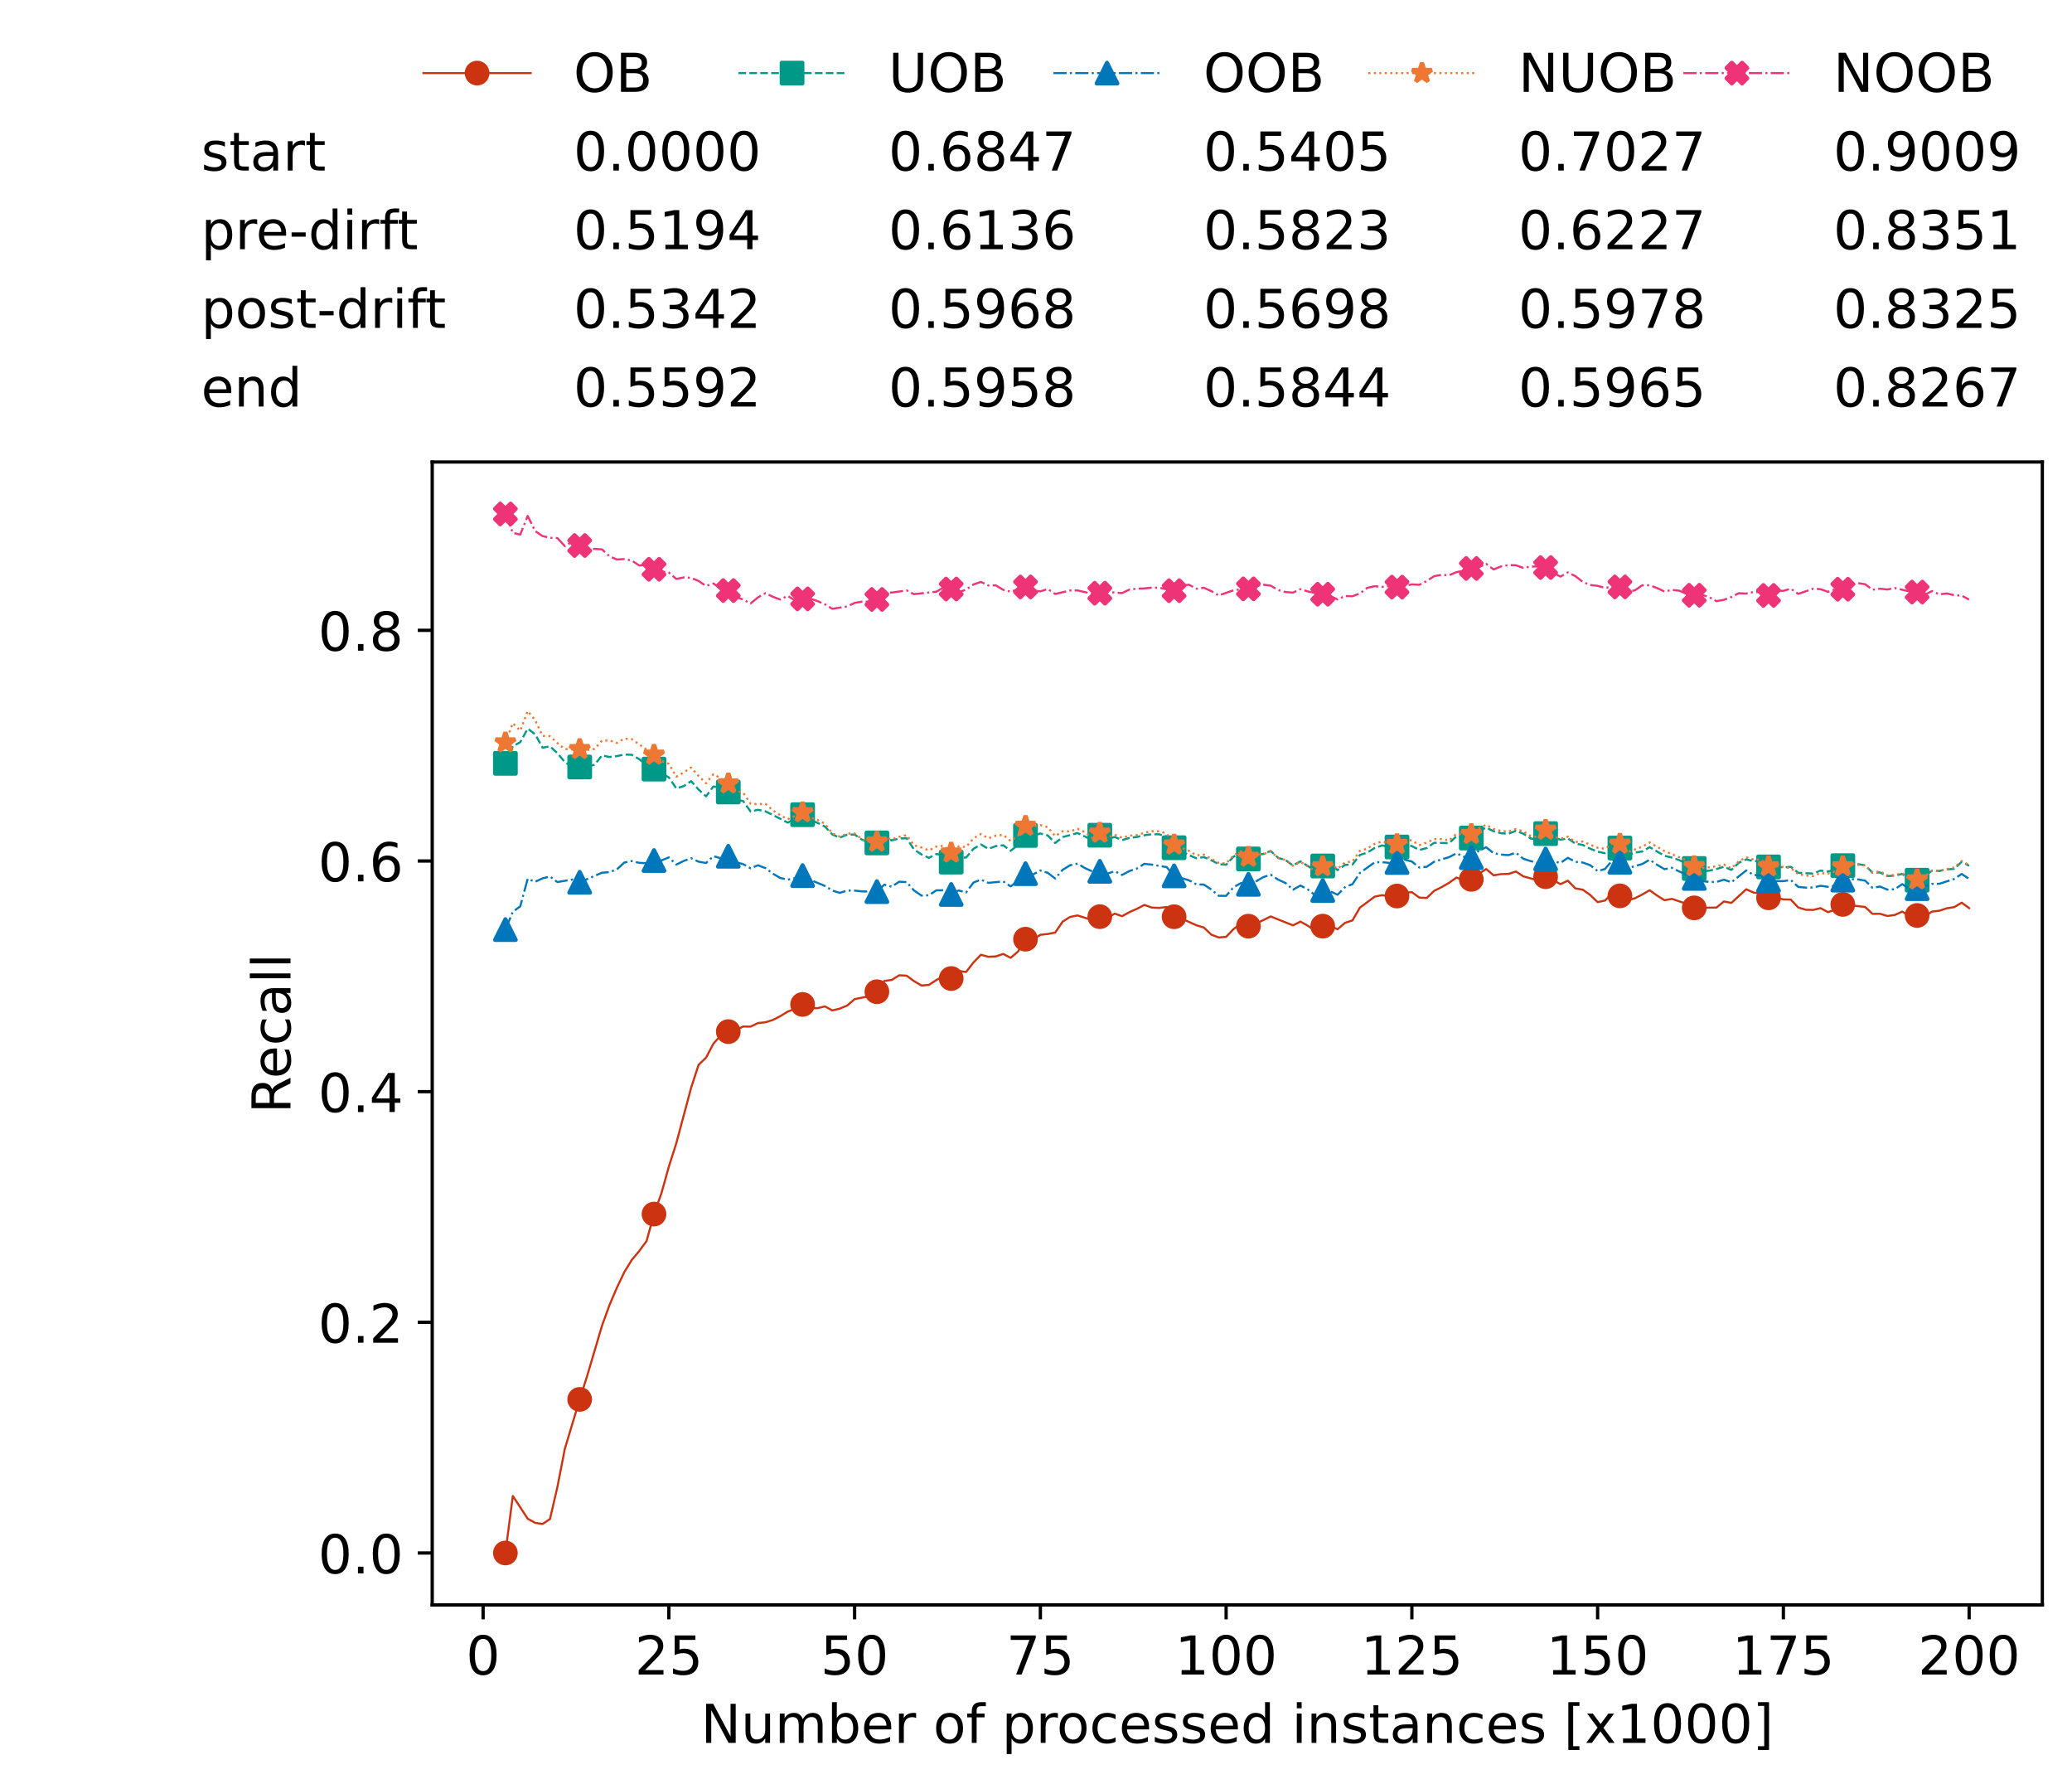 <?xml version="1.0" encoding="utf-8" standalone="no"?>
<!DOCTYPE svg PUBLIC "-//W3C//DTD SVG 1.1//EN"
  "http://www.w3.org/Graphics/SVG/1.1/DTD/svg11.dtd">
<!-- Created with matplotlib (https://matplotlib.org/) -->
<svg height="432.615pt" version="1.1" viewBox="0 0 502.65 432.615" width="502.65pt" xmlns="http://www.w3.org/2000/svg" xmlns:xlink="http://www.w3.org/1999/xlink">
 <defs>
  <style type="text/css">*{stroke-linecap:butt;stroke-linejoin:round;}</style>
 </defs>
 <g id="figure_1">
  <g id="patch_1">
   <path d="M 0 432.615 
L 502.65 432.615 
L 502.65 0 
L 0 0 
z
" style="fill:#ffffff;"/>
  </g>
  <g id="axes_1">
   <g id="patch_2">
    <path d="M 104.85 389.252 
L 495.45 389.252 
L 495.45 112.052 
L 104.85 112.052 
z
" style="fill:#ffffff;"/>
   </g>
   <g id="matplotlib.axis_1">
    <g id="xtick_1">
     <g id="line2d_1">
      <defs>
       <path d="M 0 0 
L 0 3.5 
" id="mfeed6133b9" style="stroke:#000000;stroke-width:0.8;"/>
      </defs>
      <g>
       <use style="stroke:#000000;stroke-width:0.8;" x="117.197" xlink:href="#mfeed6133b9" y="389.252"/>
      </g>
     </g>
     <g id="text_1">
      <!-- 0 -->
      <g transform="translate(113.061 406.13)scale(0.13 -0.13)">
       <defs>
        <path d="M 31.781 66.406 
Q 24.172 66.406 20.328 58.906 
Q 16.5 51.422 16.5 36.375 
Q 16.5 21.391 20.328 13.891 
Q 24.172 6.391 31.781 6.391 
Q 39.453 6.391 43.281 13.891 
Q 47.125 21.391 47.125 36.375 
Q 47.125 51.422 43.281 58.906 
Q 39.453 66.406 31.781 66.406 
z
M 31.781 74.219 
Q 44.047 74.219 50.516 64.516 
Q 56.984 54.828 56.984 36.375 
Q 56.984 17.969 50.516 8.266 
Q 44.047 -1.422 31.781 -1.422 
Q 19.531 -1.422 13.062 8.266 
Q 6.594 17.969 6.594 36.375 
Q 6.594 54.828 13.062 64.516 
Q 19.531 74.219 31.781 74.219 
z
" id="DejaVuSans-48"/>
       </defs>
       <use xlink:href="#DejaVuSans-48"/>
      </g>
     </g>
    </g>
    <g id="xtick_2">
     <g id="line2d_2">
      <g>
       <use style="stroke:#000000;stroke-width:0.8;" x="162.259" xlink:href="#mfeed6133b9" y="389.252"/>
      </g>
     </g>
     <g id="text_2">
      <!-- 25 -->
      <g transform="translate(153.988 406.13)scale(0.13 -0.13)">
       <defs>
        <path d="M 19.188 8.297 
L 53.609 8.297 
L 53.609 0 
L 7.328 0 
L 7.328 8.297 
Q 12.938 14.109 22.625 23.891 
Q 32.328 33.688 34.812 36.531 
Q 39.547 41.844 41.422 45.531 
Q 43.312 49.219 43.312 52.781 
Q 43.312 58.594 39.234 62.25 
Q 35.156 65.922 28.609 65.922 
Q 23.969 65.922 18.812 64.312 
Q 13.672 62.703 7.812 59.422 
L 7.812 69.391 
Q 13.766 71.781 18.938 73 
Q 24.125 74.219 28.422 74.219 
Q 39.75 74.219 46.484 68.547 
Q 53.219 62.891 53.219 53.422 
Q 53.219 48.922 51.531 44.891 
Q 49.859 40.875 45.406 35.406 
Q 44.188 33.984 37.641 27.219 
Q 31.109 20.453 19.188 8.297 
z
" id="DejaVuSans-50"/>
        <path d="M 10.797 72.906 
L 49.516 72.906 
L 49.516 64.594 
L 19.828 64.594 
L 19.828 46.734 
Q 21.969 47.469 24.109 47.828 
Q 26.266 48.188 28.422 48.188 
Q 40.625 48.188 47.75 41.5 
Q 54.891 34.812 54.891 23.391 
Q 54.891 11.625 47.562 5.094 
Q 40.234 -1.422 26.906 -1.422 
Q 22.312 -1.422 17.547 -0.641 
Q 12.797 0.141 7.719 1.703 
L 7.719 11.625 
Q 12.109 9.234 16.797 8.062 
Q 21.484 6.891 26.703 6.891 
Q 35.156 6.891 40.078 11.328 
Q 45.016 15.766 45.016 23.391 
Q 45.016 31 40.078 35.438 
Q 35.156 39.891 26.703 39.891 
Q 22.75 39.891 18.812 39.016 
Q 14.891 38.141 10.797 36.281 
z
" id="DejaVuSans-53"/>
       </defs>
       <use xlink:href="#DejaVuSans-50"/>
       <use x="63.623" xlink:href="#DejaVuSans-53"/>
      </g>
     </g>
    </g>
    <g id="xtick_3">
     <g id="line2d_3">
      <g>
       <use style="stroke:#000000;stroke-width:0.8;" x="207.322" xlink:href="#mfeed6133b9" y="389.252"/>
      </g>
     </g>
     <g id="text_3">
      <!-- 50 -->
      <g transform="translate(199.05 406.13)scale(0.13 -0.13)">
       <use xlink:href="#DejaVuSans-53"/>
       <use x="63.623" xlink:href="#DejaVuSans-48"/>
      </g>
     </g>
    </g>
    <g id="xtick_4">
     <g id="line2d_4">
      <g>
       <use style="stroke:#000000;stroke-width:0.8;" x="252.384" xlink:href="#mfeed6133b9" y="389.252"/>
      </g>
     </g>
     <g id="text_4">
      <!-- 75 -->
      <g transform="translate(244.113 406.13)scale(0.13 -0.13)">
       <defs>
        <path d="M 8.203 72.906 
L 55.078 72.906 
L 55.078 68.703 
L 28.609 0 
L 18.312 0 
L 43.219 64.594 
L 8.203 64.594 
z
" id="DejaVuSans-55"/>
       </defs>
       <use xlink:href="#DejaVuSans-55"/>
       <use x="63.623" xlink:href="#DejaVuSans-53"/>
      </g>
     </g>
    </g>
    <g id="xtick_5">
     <g id="line2d_5">
      <g>
       <use style="stroke:#000000;stroke-width:0.8;" x="297.446" xlink:href="#mfeed6133b9" y="389.252"/>
      </g>
     </g>
     <g id="text_5">
      <!-- 100 -->
      <g transform="translate(285.039 406.13)scale(0.13 -0.13)">
       <defs>
        <path d="M 12.406 8.297 
L 28.516 8.297 
L 28.516 63.922 
L 10.984 60.406 
L 10.984 69.391 
L 28.422 72.906 
L 38.281 72.906 
L 38.281 8.297 
L 54.391 8.297 
L 54.391 0 
L 12.406 0 
z
" id="DejaVuSans-49"/>
       </defs>
       <use xlink:href="#DejaVuSans-49"/>
       <use x="63.623" xlink:href="#DejaVuSans-48"/>
       <use x="127.246" xlink:href="#DejaVuSans-48"/>
      </g>
     </g>
    </g>
    <g id="xtick_6">
     <g id="line2d_6">
      <g>
       <use style="stroke:#000000;stroke-width:0.8;" x="342.509" xlink:href="#mfeed6133b9" y="389.252"/>
      </g>
     </g>
     <g id="text_6">
      <!-- 125 -->
      <g transform="translate(330.102 406.13)scale(0.13 -0.13)">
       <use xlink:href="#DejaVuSans-49"/>
       <use x="63.623" xlink:href="#DejaVuSans-50"/>
       <use x="127.246" xlink:href="#DejaVuSans-53"/>
      </g>
     </g>
    </g>
    <g id="xtick_7">
     <g id="line2d_7">
      <g>
       <use style="stroke:#000000;stroke-width:0.8;" x="387.571" xlink:href="#mfeed6133b9" y="389.252"/>
      </g>
     </g>
     <g id="text_7">
      <!-- 150 -->
      <g transform="translate(375.164 406.13)scale(0.13 -0.13)">
       <use xlink:href="#DejaVuSans-49"/>
       <use x="63.623" xlink:href="#DejaVuSans-53"/>
       <use x="127.246" xlink:href="#DejaVuSans-48"/>
      </g>
     </g>
    </g>
    <g id="xtick_8">
     <g id="line2d_8">
      <g>
       <use style="stroke:#000000;stroke-width:0.8;" x="432.633" xlink:href="#mfeed6133b9" y="389.252"/>
      </g>
     </g>
     <g id="text_8">
      <!-- 175 -->
      <g transform="translate(420.226 406.13)scale(0.13 -0.13)">
       <use xlink:href="#DejaVuSans-49"/>
       <use x="63.623" xlink:href="#DejaVuSans-55"/>
       <use x="127.246" xlink:href="#DejaVuSans-53"/>
      </g>
     </g>
    </g>
    <g id="xtick_9">
     <g id="line2d_9">
      <g>
       <use style="stroke:#000000;stroke-width:0.8;" x="477.695" xlink:href="#mfeed6133b9" y="389.252"/>
      </g>
     </g>
     <g id="text_9">
      <!-- 200 -->
      <g transform="translate(465.289 406.13)scale(0.13 -0.13)">
       <use xlink:href="#DejaVuSans-50"/>
       <use x="63.623" xlink:href="#DejaVuSans-48"/>
       <use x="127.246" xlink:href="#DejaVuSans-48"/>
      </g>
     </g>
    </g>
    <g id="text_10">
     <!-- Number of processed instances [x1000] -->
     <g transform="translate(170.025 422.711)scale(0.13 -0.13)">
      <defs>
       <path d="M 9.812 72.906 
L 23.094 72.906 
L 55.422 11.922 
L 55.422 72.906 
L 64.984 72.906 
L 64.984 0 
L 51.703 0 
L 19.391 60.984 
L 19.391 0 
L 9.812 0 
z
" id="DejaVuSans-78"/>
       <path d="M 8.5 21.578 
L 8.5 54.688 
L 17.484 54.688 
L 17.484 21.922 
Q 17.484 14.156 20.5 10.266 
Q 23.531 6.391 29.594 6.391 
Q 36.859 6.391 41.078 11.031 
Q 45.312 15.672 45.312 23.688 
L 45.312 54.688 
L 54.297 54.688 
L 54.297 0 
L 45.312 0 
L 45.312 8.406 
Q 42.047 3.422 37.719 1 
Q 33.406 -1.422 27.688 -1.422 
Q 18.266 -1.422 13.375 4.438 
Q 8.5 10.297 8.5 21.578 
z
M 31.109 56 
z
" id="DejaVuSans-117"/>
       <path d="M 52 44.188 
Q 55.375 50.25 60.062 53.125 
Q 64.75 56 71.094 56 
Q 79.641 56 84.281 50.016 
Q 88.922 44.047 88.922 33.016 
L 88.922 0 
L 79.891 0 
L 79.891 32.719 
Q 79.891 40.578 77.094 44.375 
Q 74.312 48.188 68.609 48.188 
Q 61.625 48.188 57.562 43.547 
Q 53.516 38.922 53.516 30.906 
L 53.516 0 
L 44.484 0 
L 44.484 32.719 
Q 44.484 40.625 41.703 44.406 
Q 38.922 48.188 33.109 48.188 
Q 26.219 48.188 22.156 43.531 
Q 18.109 38.875 18.109 30.906 
L 18.109 0 
L 9.078 0 
L 9.078 54.688 
L 18.109 54.688 
L 18.109 46.188 
Q 21.188 51.219 25.484 53.609 
Q 29.781 56 35.688 56 
Q 41.656 56 45.828 52.969 
Q 50 49.953 52 44.188 
z
" id="DejaVuSans-109"/>
       <path d="M 48.688 27.297 
Q 48.688 37.203 44.609 42.844 
Q 40.531 48.484 33.406 48.484 
Q 26.266 48.484 22.188 42.844 
Q 18.109 37.203 18.109 27.297 
Q 18.109 17.391 22.188 11.75 
Q 26.266 6.109 33.406 6.109 
Q 40.531 6.109 44.609 11.75 
Q 48.688 17.391 48.688 27.297 
z
M 18.109 46.391 
Q 20.953 51.266 25.266 53.625 
Q 29.594 56 35.594 56 
Q 45.562 56 51.781 48.094 
Q 58.016 40.188 58.016 27.297 
Q 58.016 14.406 51.781 6.484 
Q 45.562 -1.422 35.594 -1.422 
Q 29.594 -1.422 25.266 0.953 
Q 20.953 3.328 18.109 8.203 
L 18.109 0 
L 9.078 0 
L 9.078 75.984 
L 18.109 75.984 
z
" id="DejaVuSans-98"/>
       <path d="M 56.203 29.594 
L 56.203 25.203 
L 14.891 25.203 
Q 15.484 15.922 20.484 11.062 
Q 25.484 6.203 34.422 6.203 
Q 39.594 6.203 44.453 7.469 
Q 49.312 8.734 54.109 11.281 
L 54.109 2.781 
Q 49.266 0.734 44.188 -0.344 
Q 39.109 -1.422 33.891 -1.422 
Q 20.797 -1.422 13.156 6.188 
Q 5.516 13.812 5.516 26.812 
Q 5.516 40.234 12.766 48.109 
Q 20.016 56 32.328 56 
Q 43.359 56 49.781 48.891 
Q 56.203 41.797 56.203 29.594 
z
M 47.219 32.234 
Q 47.125 39.594 43.094 43.984 
Q 39.062 48.391 32.422 48.391 
Q 24.906 48.391 20.391 44.141 
Q 15.875 39.891 15.188 32.172 
z
" id="DejaVuSans-101"/>
       <path d="M 41.109 46.297 
Q 39.594 47.172 37.812 47.578 
Q 36.031 48 33.891 48 
Q 26.266 48 22.188 43.047 
Q 18.109 38.094 18.109 28.812 
L 18.109 0 
L 9.078 0 
L 9.078 54.688 
L 18.109 54.688 
L 18.109 46.188 
Q 20.953 51.172 25.484 53.578 
Q 30.031 56 36.531 56 
Q 37.453 56 38.578 55.875 
Q 39.703 55.766 41.062 55.516 
z
" id="DejaVuSans-114"/>
       <path id="DejaVuSans-32"/>
       <path d="M 30.609 48.391 
Q 23.391 48.391 19.188 42.75 
Q 14.984 37.109 14.984 27.297 
Q 14.984 17.484 19.156 11.844 
Q 23.344 6.203 30.609 6.203 
Q 37.797 6.203 41.984 11.859 
Q 46.188 17.531 46.188 27.297 
Q 46.188 37.016 41.984 42.703 
Q 37.797 48.391 30.609 48.391 
z
M 30.609 56 
Q 42.328 56 49.016 48.375 
Q 55.719 40.766 55.719 27.297 
Q 55.719 13.875 49.016 6.219 
Q 42.328 -1.422 30.609 -1.422 
Q 18.844 -1.422 12.172 6.219 
Q 5.516 13.875 5.516 27.297 
Q 5.516 40.766 12.172 48.375 
Q 18.844 56 30.609 56 
z
" id="DejaVuSans-111"/>
       <path d="M 37.109 75.984 
L 37.109 68.5 
L 28.516 68.5 
Q 23.688 68.5 21.797 66.547 
Q 19.922 64.594 19.922 59.516 
L 19.922 54.688 
L 34.719 54.688 
L 34.719 47.703 
L 19.922 47.703 
L 19.922 0 
L 10.891 0 
L 10.891 47.703 
L 2.297 47.703 
L 2.297 54.688 
L 10.891 54.688 
L 10.891 58.5 
Q 10.891 67.625 15.141 71.797 
Q 19.391 75.984 28.609 75.984 
z
" id="DejaVuSans-102"/>
       <path d="M 18.109 8.203 
L 18.109 -20.797 
L 9.078 -20.797 
L 9.078 54.688 
L 18.109 54.688 
L 18.109 46.391 
Q 20.953 51.266 25.266 53.625 
Q 29.594 56 35.594 56 
Q 45.562 56 51.781 48.094 
Q 58.016 40.188 58.016 27.297 
Q 58.016 14.406 51.781 6.484 
Q 45.562 -1.422 35.594 -1.422 
Q 29.594 -1.422 25.266 0.953 
Q 20.953 3.328 18.109 8.203 
z
M 48.688 27.297 
Q 48.688 37.203 44.609 42.844 
Q 40.531 48.484 33.406 48.484 
Q 26.266 48.484 22.188 42.844 
Q 18.109 37.203 18.109 27.297 
Q 18.109 17.391 22.188 11.75 
Q 26.266 6.109 33.406 6.109 
Q 40.531 6.109 44.609 11.75 
Q 48.688 17.391 48.688 27.297 
z
" id="DejaVuSans-112"/>
       <path d="M 48.781 52.594 
L 48.781 44.188 
Q 44.969 46.297 41.141 47.344 
Q 37.312 48.391 33.406 48.391 
Q 24.656 48.391 19.812 42.844 
Q 14.984 37.312 14.984 27.297 
Q 14.984 17.281 19.812 11.734 
Q 24.656 6.203 33.406 6.203 
Q 37.312 6.203 41.141 7.25 
Q 44.969 8.297 48.781 10.406 
L 48.781 2.094 
Q 45.016 0.344 40.984 -0.531 
Q 36.969 -1.422 32.422 -1.422 
Q 20.062 -1.422 12.781 6.344 
Q 5.516 14.109 5.516 27.297 
Q 5.516 40.672 12.859 48.328 
Q 20.219 56 33.016 56 
Q 37.156 56 41.109 55.141 
Q 45.062 54.297 48.781 52.594 
z
" id="DejaVuSans-99"/>
       <path d="M 44.281 53.078 
L 44.281 44.578 
Q 40.484 46.531 36.375 47.5 
Q 32.281 48.484 27.875 48.484 
Q 21.188 48.484 17.844 46.438 
Q 14.5 44.391 14.5 40.281 
Q 14.5 37.156 16.891 35.375 
Q 19.281 33.594 26.516 31.984 
L 29.594 31.297 
Q 39.156 29.25 43.188 25.516 
Q 47.219 21.781 47.219 15.094 
Q 47.219 7.469 41.188 3.016 
Q 35.156 -1.422 24.609 -1.422 
Q 20.219 -1.422 15.453 -0.562 
Q 10.688 0.297 5.422 2 
L 5.422 11.281 
Q 10.406 8.688 15.234 7.391 
Q 20.062 6.109 24.812 6.109 
Q 31.156 6.109 34.562 8.281 
Q 37.984 10.453 37.984 14.406 
Q 37.984 18.062 35.516 20.016 
Q 33.062 21.969 24.703 23.781 
L 21.578 24.516 
Q 13.234 26.266 9.516 29.906 
Q 5.812 33.547 5.812 39.891 
Q 5.812 47.609 11.281 51.797 
Q 16.75 56 26.812 56 
Q 31.781 56 36.172 55.266 
Q 40.578 54.547 44.281 53.078 
z
" id="DejaVuSans-115"/>
       <path d="M 45.406 46.391 
L 45.406 75.984 
L 54.391 75.984 
L 54.391 0 
L 45.406 0 
L 45.406 8.203 
Q 42.578 3.328 38.25 0.953 
Q 33.938 -1.422 27.875 -1.422 
Q 17.969 -1.422 11.734 6.484 
Q 5.516 14.406 5.516 27.297 
Q 5.516 40.188 11.734 48.094 
Q 17.969 56 27.875 56 
Q 33.938 56 38.25 53.625 
Q 42.578 51.266 45.406 46.391 
z
M 14.797 27.297 
Q 14.797 17.391 18.875 11.75 
Q 22.953 6.109 30.078 6.109 
Q 37.203 6.109 41.297 11.75 
Q 45.406 17.391 45.406 27.297 
Q 45.406 37.203 41.297 42.844 
Q 37.203 48.484 30.078 48.484 
Q 22.953 48.484 18.875 42.844 
Q 14.797 37.203 14.797 27.297 
z
" id="DejaVuSans-100"/>
       <path d="M 9.422 54.688 
L 18.406 54.688 
L 18.406 0 
L 9.422 0 
z
M 9.422 75.984 
L 18.406 75.984 
L 18.406 64.594 
L 9.422 64.594 
z
" id="DejaVuSans-105"/>
       <path d="M 54.891 33.016 
L 54.891 0 
L 45.906 0 
L 45.906 32.719 
Q 45.906 40.484 42.875 44.328 
Q 39.844 48.188 33.797 48.188 
Q 26.516 48.188 22.312 43.547 
Q 18.109 38.922 18.109 30.906 
L 18.109 0 
L 9.078 0 
L 9.078 54.688 
L 18.109 54.688 
L 18.109 46.188 
Q 21.344 51.125 25.703 53.562 
Q 30.078 56 35.797 56 
Q 45.219 56 50.047 50.172 
Q 54.891 44.344 54.891 33.016 
z
" id="DejaVuSans-110"/>
       <path d="M 18.312 70.219 
L 18.312 54.688 
L 36.812 54.688 
L 36.812 47.703 
L 18.312 47.703 
L 18.312 18.016 
Q 18.312 11.328 20.141 9.422 
Q 21.969 7.516 27.594 7.516 
L 36.812 7.516 
L 36.812 0 
L 27.594 0 
Q 17.188 0 13.234 3.875 
Q 9.281 7.766 9.281 18.016 
L 9.281 47.703 
L 2.688 47.703 
L 2.688 54.688 
L 9.281 54.688 
L 9.281 70.219 
z
" id="DejaVuSans-116"/>
       <path d="M 34.281 27.484 
Q 23.391 27.484 19.188 25 
Q 14.984 22.516 14.984 16.5 
Q 14.984 11.719 18.141 8.906 
Q 21.297 6.109 26.703 6.109 
Q 34.188 6.109 38.703 11.406 
Q 43.219 16.703 43.219 25.484 
L 43.219 27.484 
z
M 52.203 31.203 
L 52.203 0 
L 43.219 0 
L 43.219 8.297 
Q 40.141 3.328 35.547 0.953 
Q 30.953 -1.422 24.312 -1.422 
Q 15.922 -1.422 10.953 3.297 
Q 6 8.016 6 15.922 
Q 6 25.141 12.172 29.828 
Q 18.359 34.516 30.609 34.516 
L 43.219 34.516 
L 43.219 35.406 
Q 43.219 41.609 39.141 45 
Q 35.062 48.391 27.688 48.391 
Q 23 48.391 18.547 47.266 
Q 14.109 46.141 10.016 43.891 
L 10.016 52.203 
Q 14.938 54.109 19.578 55.047 
Q 24.219 56 28.609 56 
Q 40.484 56 46.344 49.844 
Q 52.203 43.703 52.203 31.203 
z
" id="DejaVuSans-97"/>
       <path d="M 8.594 75.984 
L 29.297 75.984 
L 29.297 69 
L 17.578 69 
L 17.578 -6.203 
L 29.297 -6.203 
L 29.297 -13.188 
L 8.594 -13.188 
z
" id="DejaVuSans-91"/>
       <path d="M 54.891 54.688 
L 35.109 28.078 
L 55.906 0 
L 45.312 0 
L 29.391 21.484 
L 13.484 0 
L 2.875 0 
L 24.125 28.609 
L 4.688 54.688 
L 15.281 54.688 
L 29.781 35.203 
L 44.281 54.688 
z
" id="DejaVuSans-120"/>
       <path d="M 30.422 75.984 
L 30.422 -13.188 
L 9.719 -13.188 
L 9.719 -6.203 
L 21.391 -6.203 
L 21.391 69 
L 9.719 69 
L 9.719 75.984 
z
" id="DejaVuSans-93"/>
      </defs>
      <use xlink:href="#DejaVuSans-78"/>
      <use x="74.805" xlink:href="#DejaVuSans-117"/>
      <use x="138.184" xlink:href="#DejaVuSans-109"/>
      <use x="235.596" xlink:href="#DejaVuSans-98"/>
      <use x="299.072" xlink:href="#DejaVuSans-101"/>
      <use x="360.596" xlink:href="#DejaVuSans-114"/>
      <use x="401.709" xlink:href="#DejaVuSans-32"/>
      <use x="433.496" xlink:href="#DejaVuSans-111"/>
      <use x="494.678" xlink:href="#DejaVuSans-102"/>
      <use x="529.883" xlink:href="#DejaVuSans-32"/>
      <use x="561.67" xlink:href="#DejaVuSans-112"/>
      <use x="625.146" xlink:href="#DejaVuSans-114"/>
      <use x="664.01" xlink:href="#DejaVuSans-111"/>
      <use x="725.191" xlink:href="#DejaVuSans-99"/>
      <use x="780.172" xlink:href="#DejaVuSans-101"/>
      <use x="841.695" xlink:href="#DejaVuSans-115"/>
      <use x="893.795" xlink:href="#DejaVuSans-115"/>
      <use x="945.895" xlink:href="#DejaVuSans-101"/>
      <use x="1007.418" xlink:href="#DejaVuSans-100"/>
      <use x="1070.895" xlink:href="#DejaVuSans-32"/>
      <use x="1102.682" xlink:href="#DejaVuSans-105"/>
      <use x="1130.465" xlink:href="#DejaVuSans-110"/>
      <use x="1193.844" xlink:href="#DejaVuSans-115"/>
      <use x="1245.943" xlink:href="#DejaVuSans-116"/>
      <use x="1285.152" xlink:href="#DejaVuSans-97"/>
      <use x="1346.432" xlink:href="#DejaVuSans-110"/>
      <use x="1409.811" xlink:href="#DejaVuSans-99"/>
      <use x="1464.791" xlink:href="#DejaVuSans-101"/>
      <use x="1526.314" xlink:href="#DejaVuSans-115"/>
      <use x="1578.414" xlink:href="#DejaVuSans-32"/>
      <use x="1610.201" xlink:href="#DejaVuSans-91"/>
      <use x="1649.215" xlink:href="#DejaVuSans-120"/>
      <use x="1708.395" xlink:href="#DejaVuSans-49"/>
      <use x="1772.018" xlink:href="#DejaVuSans-48"/>
      <use x="1835.641" xlink:href="#DejaVuSans-48"/>
      <use x="1899.264" xlink:href="#DejaVuSans-48"/>
      <use x="1962.887" xlink:href="#DejaVuSans-93"/>
     </g>
    </g>
   </g>
   <g id="matplotlib.axis_2">
    <g id="ytick_1">
     <g id="line2d_10">
      <defs>
       <path d="M 0 0 
L -3.5 0 
" id="md165a43a96" style="stroke:#000000;stroke-width:0.8;"/>
      </defs>
      <g>
       <use style="stroke:#000000;stroke-width:0.8;" x="104.85" xlink:href="#md165a43a96" y="376.652"/>
      </g>
     </g>
     <g id="text_11">
      <!-- 0.0 -->
      <g transform="translate(77.176 381.591)scale(0.13 -0.13)">
       <defs>
        <path d="M 10.688 12.406 
L 21 12.406 
L 21 0 
L 10.688 0 
z
" id="DejaVuSans-46"/>
       </defs>
       <use xlink:href="#DejaVuSans-48"/>
       <use x="63.623" xlink:href="#DejaVuSans-46"/>
       <use x="95.41" xlink:href="#DejaVuSans-48"/>
      </g>
     </g>
    </g>
    <g id="ytick_2">
     <g id="line2d_11">
      <g>
       <use style="stroke:#000000;stroke-width:0.8;" x="104.85" xlink:href="#md165a43a96" y="320.708"/>
      </g>
     </g>
     <g id="text_12">
      <!-- 0.2 -->
      <g transform="translate(77.176 325.647)scale(0.13 -0.13)">
       <use xlink:href="#DejaVuSans-48"/>
       <use x="63.623" xlink:href="#DejaVuSans-46"/>
       <use x="95.41" xlink:href="#DejaVuSans-50"/>
      </g>
     </g>
    </g>
    <g id="ytick_3">
     <g id="line2d_12">
      <g>
       <use style="stroke:#000000;stroke-width:0.8;" x="104.85" xlink:href="#md165a43a96" y="264.764"/>
      </g>
     </g>
     <g id="text_13">
      <!-- 0.4 -->
      <g transform="translate(77.176 269.703)scale(0.13 -0.13)">
       <defs>
        <path d="M 37.797 64.312 
L 12.891 25.391 
L 37.797 25.391 
z
M 35.203 72.906 
L 47.609 72.906 
L 47.609 25.391 
L 58.016 25.391 
L 58.016 17.188 
L 47.609 17.188 
L 47.609 0 
L 37.797 0 
L 37.797 17.188 
L 4.891 17.188 
L 4.891 26.703 
z
" id="DejaVuSans-52"/>
       </defs>
       <use xlink:href="#DejaVuSans-48"/>
       <use x="63.623" xlink:href="#DejaVuSans-46"/>
       <use x="95.41" xlink:href="#DejaVuSans-52"/>
      </g>
     </g>
    </g>
    <g id="ytick_4">
     <g id="line2d_13">
      <g>
       <use style="stroke:#000000;stroke-width:0.8;" x="104.85" xlink:href="#md165a43a96" y="208.82"/>
      </g>
     </g>
     <g id="text_14">
      <!-- 0.6 -->
      <g transform="translate(77.176 213.759)scale(0.13 -0.13)">
       <defs>
        <path d="M 33.016 40.375 
Q 26.375 40.375 22.484 35.828 
Q 18.609 31.297 18.609 23.391 
Q 18.609 15.531 22.484 10.953 
Q 26.375 6.391 33.016 6.391 
Q 39.656 6.391 43.531 10.953 
Q 47.406 15.531 47.406 23.391 
Q 47.406 31.297 43.531 35.828 
Q 39.656 40.375 33.016 40.375 
z
M 52.594 71.297 
L 52.594 62.312 
Q 48.875 64.062 45.094 64.984 
Q 41.312 65.922 37.594 65.922 
Q 27.828 65.922 22.672 59.328 
Q 17.531 52.734 16.797 39.406 
Q 19.672 43.656 24.016 45.922 
Q 28.375 48.188 33.594 48.188 
Q 44.578 48.188 50.953 41.516 
Q 57.328 34.859 57.328 23.391 
Q 57.328 12.156 50.688 5.359 
Q 44.047 -1.422 33.016 -1.422 
Q 20.359 -1.422 13.672 8.266 
Q 6.984 17.969 6.984 36.375 
Q 6.984 53.656 15.188 63.938 
Q 23.391 74.219 37.203 74.219 
Q 40.922 74.219 44.703 73.484 
Q 48.484 72.75 52.594 71.297 
z
" id="DejaVuSans-54"/>
       </defs>
       <use xlink:href="#DejaVuSans-48"/>
       <use x="63.623" xlink:href="#DejaVuSans-46"/>
       <use x="95.41" xlink:href="#DejaVuSans-54"/>
      </g>
     </g>
    </g>
    <g id="ytick_5">
     <g id="line2d_14">
      <g>
       <use style="stroke:#000000;stroke-width:0.8;" x="104.85" xlink:href="#md165a43a96" y="152.876"/>
      </g>
     </g>
     <g id="text_15">
      <!-- 0.8 -->
      <g transform="translate(77.176 157.815)scale(0.13 -0.13)">
       <defs>
        <path d="M 31.781 34.625 
Q 24.75 34.625 20.719 30.859 
Q 16.703 27.094 16.703 20.516 
Q 16.703 13.922 20.719 10.156 
Q 24.75 6.391 31.781 6.391 
Q 38.812 6.391 42.859 10.172 
Q 46.922 13.969 46.922 20.516 
Q 46.922 27.094 42.891 30.859 
Q 38.875 34.625 31.781 34.625 
z
M 21.922 38.812 
Q 15.578 40.375 12.031 44.719 
Q 8.5 49.078 8.5 55.328 
Q 8.5 64.062 14.719 69.141 
Q 20.953 74.219 31.781 74.219 
Q 42.672 74.219 48.875 69.141 
Q 55.078 64.062 55.078 55.328 
Q 55.078 49.078 51.531 44.719 
Q 48 40.375 41.703 38.812 
Q 48.828 37.156 52.797 32.312 
Q 56.781 27.484 56.781 20.516 
Q 56.781 9.906 50.312 4.234 
Q 43.844 -1.422 31.781 -1.422 
Q 19.734 -1.422 13.25 4.234 
Q 6.781 9.906 6.781 20.516 
Q 6.781 27.484 10.781 32.312 
Q 14.797 37.156 21.922 38.812 
z
M 18.312 54.391 
Q 18.312 48.734 21.844 45.562 
Q 25.391 42.391 31.781 42.391 
Q 38.141 42.391 41.719 45.562 
Q 45.312 48.734 45.312 54.391 
Q 45.312 60.062 41.719 63.234 
Q 38.141 66.406 31.781 66.406 
Q 25.391 66.406 21.844 63.234 
Q 18.312 60.062 18.312 54.391 
z
" id="DejaVuSans-56"/>
       </defs>
       <use xlink:href="#DejaVuSans-48"/>
       <use x="63.623" xlink:href="#DejaVuSans-46"/>
       <use x="95.41" xlink:href="#DejaVuSans-56"/>
      </g>
     </g>
    </g>
    <g id="text_16">
     <!-- Recall -->
     <g transform="translate(70.472 270.044)rotate(-90)scale(0.13 -0.13)">
      <defs>
       <path d="M 44.391 34.188 
Q 47.562 33.109 50.562 29.594 
Q 53.562 26.078 56.594 19.922 
L 66.609 0 
L 56 0 
L 46.688 18.703 
Q 43.062 26.031 39.672 28.422 
Q 36.281 30.812 30.422 30.812 
L 19.672 30.812 
L 19.672 0 
L 9.812 0 
L 9.812 72.906 
L 32.078 72.906 
Q 44.578 72.906 50.734 67.672 
Q 56.891 62.453 56.891 51.906 
Q 56.891 45.016 53.688 40.469 
Q 50.484 35.938 44.391 34.188 
z
M 19.672 64.797 
L 19.672 38.922 
L 32.078 38.922 
Q 39.203 38.922 42.844 42.219 
Q 46.484 45.516 46.484 51.906 
Q 46.484 58.297 42.844 61.547 
Q 39.203 64.797 32.078 64.797 
z
" id="DejaVuSans-82"/>
       <path d="M 9.422 75.984 
L 18.406 75.984 
L 18.406 0 
L 9.422 0 
z
" id="DejaVuSans-108"/>
      </defs>
      <use xlink:href="#DejaVuSans-82"/>
      <use x="64.982" xlink:href="#DejaVuSans-101"/>
      <use x="126.506" xlink:href="#DejaVuSans-99"/>
      <use x="181.486" xlink:href="#DejaVuSans-97"/>
      <use x="242.766" xlink:href="#DejaVuSans-108"/>
      <use x="270.549" xlink:href="#DejaVuSans-108"/>
     </g>
    </g>
   </g>
   <g id="line2d_15"/>
   <g id="line2d_16"/>
   <g id="line2d_17"/>
   <g id="line2d_18"/>
   <g id="line2d_19"/>
   <g id="line2d_20">
    <path clip-path="url(#p9def08a15d)" d="M 122.605 376.652 
L 124.407 362.82 
L 128.012 368.337 
L 129.815 369.334 
L 131.617 369.621 
L 133.419 368.426 
L 135.222 360.637 
L 137.024 351.388 
L 140.629 339.4 
L 142.432 333.736 
L 146.037 321.532 
L 147.839 316.565 
L 149.642 312.323 
L 151.444 308.552 
L 153.247 305.591 
L 155.049 303.443 
L 156.852 300.993 
L 158.654 294.456 
L 160.457 289.396 
L 162.259 282.947 
L 164.062 277.277 
L 167.667 263.799 
L 169.469 258.258 
L 171.272 256.523 
L 173.074 253.12 
L 174.877 251.069 
L 176.679 250.202 
L 178.482 249.845 
L 180.284 248.962 
L 182.087 248.991 
L 183.889 248.118 
L 185.692 247.945 
L 187.494 247.374 
L 189.297 246.45 
L 191.099 245.343 
L 192.902 244.677 
L 194.704 243.609 
L 196.507 244.487 
L 198.309 244.527 
L 200.112 244.088 
L 201.914 245.063 
L 203.717 244.629 
L 205.519 243.883 
L 207.322 242.323 
L 210.927 241.591 
L 212.729 240.532 
L 214.532 237.914 
L 216.334 237.673 
L 218.137 236.537 
L 219.939 236.638 
L 221.742 237.965 
L 223.544 239.021 
L 225.347 238.872 
L 227.149 237.69 
L 228.952 236.714 
L 230.754 237.325 
L 232.557 235.478 
L 234.359 235.737 
L 236.162 233.424 
L 237.964 231.562 
L 239.767 232.048 
L 241.569 231.962 
L 243.372 231.364 
L 245.174 232.307 
L 246.976 230.77 
L 248.779 227.782 
L 250.581 227.928 
L 252.384 226.718 
L 254.186 226.525 
L 255.989 226.173 
L 257.791 223.525 
L 259.594 222.387 
L 261.396 222.027 
L 265.001 223.167 
L 266.804 222.322 
L 268.606 222.741 
L 270.409 221.579 
L 272.211 222.213 
L 274.014 221.211 
L 275.816 220.411 
L 277.619 219.472 
L 279.421 220.121 
L 281.224 220.2 
L 283.026 219.98 
L 284.829 222.343 
L 286.631 222.79 
L 290.236 224.407 
L 292.039 224.956 
L 293.841 226.679 
L 295.644 227.369 
L 297.446 227.22 
L 299.249 225.328 
L 301.051 224.059 
L 302.854 224.63 
L 304.656 224.042 
L 308.261 222.267 
L 313.669 224.437 
L 315.471 223.517 
L 317.274 224.53 
L 319.076 225.764 
L 320.879 224.623 
L 322.681 224.588 
L 324.484 225.372 
L 326.286 223.817 
L 328.089 223.244 
L 329.891 220.139 
L 333.496 217.464 
L 335.299 217.106 
L 337.101 217.406 
L 338.904 217.319 
L 340.706 216.509 
L 342.509 216.382 
L 344.311 217.693 
L 346.114 217.795 
L 347.916 216.049 
L 349.719 215.156 
L 351.521 214.124 
L 353.324 212.83 
L 355.126 213.538 
L 356.928 213.275 
L 358.731 211.921 
L 360.533 210.773 
L 362.336 212.294 
L 364.138 212.003 
L 365.941 211.954 
L 367.743 211.371 
L 369.546 212.545 
L 373.151 213.537 
L 374.953 212.634 
L 376.756 213.444 
L 378.558 214.432 
L 380.361 213.6 
L 382.163 215.461 
L 383.966 215.781 
L 385.768 217.061 
L 387.571 218.792 
L 389.373 218.406 
L 391.176 216.522 
L 392.978 217.275 
L 394.781 218.408 
L 396.583 217.86 
L 398.386 216.958 
L 400.188 215.913 
L 401.991 217.199 
L 403.793 218.331 
L 405.596 218.004 
L 409.201 219.216 
L 411.003 220.195 
L 416.411 220.114 
L 418.213 218.633 
L 420.016 218.984 
L 423.621 215.68 
L 425.423 216.496 
L 427.226 216.643 
L 429.028 217.751 
L 430.831 217.658 
L 432.633 218.141 
L 434.436 218.179 
L 436.238 220.092 
L 438.041 220.643 
L 439.843 220.692 
L 441.646 220.259 
L 443.448 221.222 
L 445.251 220.642 
L 447.053 219.348 
L 452.461 219.974 
L 454.263 221.642 
L 456.066 221.623 
L 457.868 222.159 
L 459.671 221.908 
L 461.473 221.092 
L 463.276 222.18 
L 465.078 222.036 
L 466.881 222.273 
L 468.683 221.097 
L 470.485 220.875 
L 472.288 220.287 
L 474.09 220.004 
L 475.893 218.925 
L 477.695 220.246 
L 477.695 220.246 
" style="fill:none;stroke:#cc3311;stroke-linecap:square;stroke-width:0.5;"/>
    <defs>
     <path d="M 0 2.5 
C 0.663 2.5 1.299 2.237 1.768 1.768 
C 2.237 1.299 2.5 0.663 2.5 0 
C 2.5 -0.663 2.237 -1.299 1.768 -1.768 
C 1.299 -2.237 0.663 -2.5 0 -2.5 
C -0.663 -2.5 -1.299 -2.237 -1.768 -1.768 
C -2.237 -1.299 -2.5 -0.663 -2.5 0 
C -2.5 0.663 -2.237 1.299 -1.768 1.768 
C -1.299 2.237 -0.663 2.5 0 2.5 
z
" id="m5efa546040" style="stroke:#cc3311;"/>
    </defs>
    <g clip-path="url(#p9def08a15d)">
     <use style="fill:#cc3311;stroke:#cc3311;" x="122.605" xlink:href="#m5efa546040" y="376.652"/>
     <use style="fill:#cc3311;stroke:#cc3311;" x="140.629" xlink:href="#m5efa546040" y="339.4"/>
     <use style="fill:#cc3311;stroke:#cc3311;" x="158.654" xlink:href="#m5efa546040" y="294.456"/>
     <use style="fill:#cc3311;stroke:#cc3311;" x="176.679" xlink:href="#m5efa546040" y="250.202"/>
     <use style="fill:#cc3311;stroke:#cc3311;" x="194.704" xlink:href="#m5efa546040" y="243.609"/>
     <use style="fill:#cc3311;stroke:#cc3311;" x="212.729" xlink:href="#m5efa546040" y="240.532"/>
     <use style="fill:#cc3311;stroke:#cc3311;" x="230.754" xlink:href="#m5efa546040" y="237.325"/>
     <use style="fill:#cc3311;stroke:#cc3311;" x="248.779" xlink:href="#m5efa546040" y="227.782"/>
     <use style="fill:#cc3311;stroke:#cc3311;" x="266.804" xlink:href="#m5efa546040" y="222.322"/>
     <use style="fill:#cc3311;stroke:#cc3311;" x="284.829" xlink:href="#m5efa546040" y="222.343"/>
     <use style="fill:#cc3311;stroke:#cc3311;" x="302.854" xlink:href="#m5efa546040" y="224.63"/>
     <use style="fill:#cc3311;stroke:#cc3311;" x="320.879" xlink:href="#m5efa546040" y="224.623"/>
     <use style="fill:#cc3311;stroke:#cc3311;" x="338.904" xlink:href="#m5efa546040" y="217.319"/>
     <use style="fill:#cc3311;stroke:#cc3311;" x="356.928" xlink:href="#m5efa546040" y="213.275"/>
     <use style="fill:#cc3311;stroke:#cc3311;" x="374.953" xlink:href="#m5efa546040" y="212.634"/>
     <use style="fill:#cc3311;stroke:#cc3311;" x="392.978" xlink:href="#m5efa546040" y="217.275"/>
     <use style="fill:#cc3311;stroke:#cc3311;" x="411.003" xlink:href="#m5efa546040" y="220.195"/>
     <use style="fill:#cc3311;stroke:#cc3311;" x="429.028" xlink:href="#m5efa546040" y="217.751"/>
     <use style="fill:#cc3311;stroke:#cc3311;" x="447.053" xlink:href="#m5efa546040" y="219.348"/>
     <use style="fill:#cc3311;stroke:#cc3311;" x="465.078" xlink:href="#m5efa546040" y="222.036"/>
    </g>
   </g>
   <g id="line2d_21"/>
   <g id="line2d_22"/>
   <g id="line2d_23"/>
   <g id="line2d_24"/>
   <g id="line2d_25">
    <path clip-path="url(#p9def08a15d)" d="M 122.605 185.132 
L 124.407 180.992 
L 126.21 180.011 
L 128.012 176.724 
L 129.815 178.082 
L 131.617 181.34 
L 133.419 181.013 
L 135.222 182.665 
L 137.024 184.835 
L 138.827 186.015 
L 140.629 186.018 
L 142.432 185.865 
L 144.234 185.5 
L 146.037 183.208 
L 147.839 183.597 
L 149.642 183.388 
L 151.444 183.003 
L 153.247 183.059 
L 155.049 184.121 
L 156.852 185.464 
L 162.259 188.543 
L 164.062 191.22 
L 165.864 190.651 
L 167.667 189.455 
L 169.469 191.49 
L 171.272 193.133 
L 173.074 190.745 
L 174.877 191.095 
L 176.679 192.085 
L 178.482 193.939 
L 180.284 194.29 
L 182.087 196.822 
L 183.889 196.398 
L 185.692 196.782 
L 189.297 198.574 
L 191.099 199.524 
L 194.704 197.588 
L 196.507 198.824 
L 198.309 199.567 
L 200.112 200.466 
L 201.914 202.384 
L 203.717 203.157 
L 205.519 202.435 
L 207.322 202.408 
L 209.124 203.646 
L 210.927 204.454 
L 212.729 204.434 
L 214.532 203.191 
L 216.334 203.815 
L 218.137 203.353 
L 219.939 203.316 
L 221.742 206.028 
L 223.544 207.233 
L 225.347 208.055 
L 227.149 207.131 
L 228.952 207.39 
L 230.754 209.086 
L 232.557 207.978 
L 234.359 207.98 
L 236.162 205.87 
L 237.964 204.811 
L 239.767 205.869 
L 241.569 205.212 
L 243.372 205.01 
L 245.174 206.351 
L 246.976 204.915 
L 248.779 202.611 
L 250.581 202.711 
L 252.384 202.145 
L 254.186 202.638 
L 255.989 204.469 
L 257.791 203.023 
L 261.396 202.042 
L 263.199 202.872 
L 265.001 203.827 
L 266.804 202.568 
L 268.606 203.56 
L 270.409 202.995 
L 272.211 203.754 
L 274.014 203.221 
L 275.816 202.982 
L 277.619 202.572 
L 279.421 202.329 
L 281.224 202.347 
L 283.026 202.885 
L 284.829 205.604 
L 288.434 207.397 
L 290.236 208.156 
L 292.039 207.875 
L 293.841 208.641 
L 295.644 209.583 
L 297.446 209.727 
L 299.249 207.765 
L 301.051 206.927 
L 302.854 208.316 
L 304.656 207.368 
L 306.459 207.114 
L 308.261 206.388 
L 310.064 208.052 
L 311.866 208.614 
L 313.669 209.909 
L 315.471 208.908 
L 319.076 211.167 
L 320.879 210.031 
L 322.681 209.635 
L 324.484 211.012 
L 326.286 209.775 
L 328.089 209.676 
L 329.891 207.363 
L 331.694 206.786 
L 333.496 205.66 
L 335.299 205.057 
L 337.101 205.388 
L 338.904 205.425 
L 340.706 204.861 
L 342.509 205.199 
L 344.311 206.152 
L 346.114 205.683 
L 347.916 204.4 
L 351.521 204.494 
L 353.324 202.832 
L 356.928 203.254 
L 358.731 201.565 
L 360.533 200.715 
L 362.336 201.611 
L 364.138 202.083 
L 365.941 202.209 
L 367.743 201.494 
L 369.546 202.203 
L 371.348 203.362 
L 373.151 203.638 
L 374.953 202.181 
L 376.756 203.006 
L 378.558 203.663 
L 380.361 203.337 
L 382.163 204.592 
L 383.966 204.927 
L 385.768 205.836 
L 387.571 206.564 
L 389.373 206.934 
L 391.176 205.642 
L 392.978 205.684 
L 394.781 207.578 
L 396.583 206.782 
L 398.386 206.513 
L 400.188 205.467 
L 403.793 207.562 
L 405.596 207.991 
L 407.398 208.617 
L 409.201 209.529 
L 411.003 210.636 
L 412.806 211.249 
L 414.608 211.18 
L 416.411 210.766 
L 418.213 210.206 
L 420.016 210.987 
L 421.818 209.25 
L 423.621 208.434 
L 425.423 208.856 
L 427.226 208.832 
L 429.028 210.255 
L 430.831 210.24 
L 432.633 210.363 
L 434.436 210.24 
L 436.238 211.684 
L 439.843 211.874 
L 441.646 211.141 
L 443.448 211.401 
L 445.251 210.834 
L 447.053 209.953 
L 448.856 209.253 
L 452.461 209.872 
L 454.263 211.63 
L 456.066 211.605 
L 457.868 212.469 
L 459.671 212.377 
L 461.473 211.955 
L 463.276 213.339 
L 465.078 213.483 
L 466.881 212.517 
L 468.683 211.134 
L 470.485 211.241 
L 472.288 210.863 
L 474.09 210.722 
L 475.893 209.011 
L 477.695 209.988 
L 477.695 209.988 
" style="fill:none;stroke:#009988;stroke-dasharray:1.85,0.8;stroke-dashoffset:0;stroke-width:0.5;"/>
    <defs>
     <path d="M -2.5 2.5 
L 2.5 2.5 
L 2.5 -2.5 
L -2.5 -2.5 
z
" id="ma64eae4102" style="stroke:#009988;stroke-linejoin:miter;"/>
    </defs>
    <g clip-path="url(#p9def08a15d)">
     <use style="fill:#009988;stroke:#009988;stroke-linejoin:miter;" x="122.605" xlink:href="#ma64eae4102" y="185.132"/>
     <use style="fill:#009988;stroke:#009988;stroke-linejoin:miter;" x="140.629" xlink:href="#ma64eae4102" y="186.018"/>
     <use style="fill:#009988;stroke:#009988;stroke-linejoin:miter;" x="158.654" xlink:href="#ma64eae4102" y="186.527"/>
     <use style="fill:#009988;stroke:#009988;stroke-linejoin:miter;" x="176.679" xlink:href="#ma64eae4102" y="192.085"/>
     <use style="fill:#009988;stroke:#009988;stroke-linejoin:miter;" x="194.704" xlink:href="#ma64eae4102" y="197.588"/>
     <use style="fill:#009988;stroke:#009988;stroke-linejoin:miter;" x="212.729" xlink:href="#ma64eae4102" y="204.434"/>
     <use style="fill:#009988;stroke:#009988;stroke-linejoin:miter;" x="230.754" xlink:href="#ma64eae4102" y="209.086"/>
     <use style="fill:#009988;stroke:#009988;stroke-linejoin:miter;" x="248.779" xlink:href="#ma64eae4102" y="202.611"/>
     <use style="fill:#009988;stroke:#009988;stroke-linejoin:miter;" x="266.804" xlink:href="#ma64eae4102" y="202.568"/>
     <use style="fill:#009988;stroke:#009988;stroke-linejoin:miter;" x="284.829" xlink:href="#ma64eae4102" y="205.604"/>
     <use style="fill:#009988;stroke:#009988;stroke-linejoin:miter;" x="302.854" xlink:href="#ma64eae4102" y="208.316"/>
     <use style="fill:#009988;stroke:#009988;stroke-linejoin:miter;" x="320.879" xlink:href="#ma64eae4102" y="210.031"/>
     <use style="fill:#009988;stroke:#009988;stroke-linejoin:miter;" x="338.904" xlink:href="#ma64eae4102" y="205.425"/>
     <use style="fill:#009988;stroke:#009988;stroke-linejoin:miter;" x="356.928" xlink:href="#ma64eae4102" y="203.254"/>
     <use style="fill:#009988;stroke:#009988;stroke-linejoin:miter;" x="374.953" xlink:href="#ma64eae4102" y="202.181"/>
     <use style="fill:#009988;stroke:#009988;stroke-linejoin:miter;" x="392.978" xlink:href="#ma64eae4102" y="205.684"/>
     <use style="fill:#009988;stroke:#009988;stroke-linejoin:miter;" x="411.003" xlink:href="#ma64eae4102" y="210.636"/>
     <use style="fill:#009988;stroke:#009988;stroke-linejoin:miter;" x="429.028" xlink:href="#ma64eae4102" y="210.255"/>
     <use style="fill:#009988;stroke:#009988;stroke-linejoin:miter;" x="447.053" xlink:href="#ma64eae4102" y="209.953"/>
     <use style="fill:#009988;stroke:#009988;stroke-linejoin:miter;" x="465.078" xlink:href="#ma64eae4102" y="213.483"/>
    </g>
   </g>
   <g id="line2d_26"/>
   <g id="line2d_27"/>
   <g id="line2d_28"/>
   <g id="line2d_29"/>
   <g id="line2d_30">
    <path clip-path="url(#p9def08a15d)" d="M 122.605 225.452 
L 124.407 221.132 
L 126.21 219.825 
L 128.012 213.14 
L 129.815 213.874 
L 131.617 213.032 
L 133.419 212.577 
L 135.222 213.932 
L 138.827 213.316 
L 140.629 213.987 
L 146.037 211.661 
L 147.839 211.517 
L 149.642 210.865 
L 151.444 209.2 
L 153.247 208.827 
L 155.049 209.268 
L 156.852 209.354 
L 158.654 208.705 
L 160.457 208.683 
L 162.259 207.946 
L 164.062 209.691 
L 165.864 208.81 
L 167.667 208.152 
L 169.469 208.987 
L 171.272 209.31 
L 173.074 207.647 
L 174.877 208.17 
L 176.679 207.675 
L 178.482 209.099 
L 180.284 209.58 
L 182.087 210.585 
L 183.889 209.858 
L 185.692 210.549 
L 187.494 211.892 
L 189.297 212.948 
L 191.099 213.344 
L 192.902 212.976 
L 194.704 212.359 
L 196.507 213.38 
L 200.112 214.865 
L 201.914 215.984 
L 203.717 216.553 
L 205.519 215.993 
L 207.322 215.998 
L 209.124 216.197 
L 212.729 216.244 
L 214.532 214.559 
L 216.334 215.052 
L 218.137 213.838 
L 219.939 213.943 
L 221.742 215.979 
L 223.544 217.215 
L 225.347 217.131 
L 227.149 215.934 
L 228.952 215.92 
L 230.754 216.937 
L 232.557 215.958 
L 234.359 216.468 
L 236.162 214.047 
L 237.964 213.333 
L 239.767 214.127 
L 243.372 213.778 
L 245.174 214.982 
L 246.976 213.684 
L 248.779 211.888 
L 250.581 212.108 
L 252.384 211.116 
L 254.186 211.698 
L 255.989 213.073 
L 257.791 210.955 
L 259.594 209.852 
L 261.396 209.452 
L 263.199 210.547 
L 265.001 211.354 
L 266.804 211.325 
L 268.606 211.893 
L 270.409 211.296 
L 272.211 212.205 
L 274.014 211.245 
L 275.816 210.648 
L 277.619 209.507 
L 279.421 209.71 
L 283.026 210.301 
L 284.829 212.424 
L 288.434 213.502 
L 290.236 214.493 
L 292.039 214.547 
L 293.841 215.724 
L 295.644 217.262 
L 297.446 217.271 
L 299.249 215.172 
L 301.051 214.177 
L 302.854 214.474 
L 304.656 213.774 
L 306.459 212.734 
L 308.261 212.15 
L 310.064 213.343 
L 311.866 214.166 
L 313.669 215.792 
L 315.471 214.761 
L 317.274 215.724 
L 319.076 217.146 
L 320.879 215.983 
L 322.681 216.162 
L 324.484 217.009 
L 326.286 215.161 
L 328.089 214.447 
L 329.891 211.723 
L 333.496 209.14 
L 335.299 209.114 
L 337.101 209.284 
L 338.904 209.184 
L 340.706 208.497 
L 342.509 208.953 
L 344.311 210.407 
L 346.114 210.223 
L 347.916 208.996 
L 351.521 207.891 
L 353.324 206.954 
L 355.126 207.792 
L 356.928 208.002 
L 358.731 206.34 
L 360.533 205.485 
L 362.336 206.925 
L 364.138 207.269 
L 365.941 207.396 
L 367.743 206.806 
L 369.546 208.275 
L 371.348 208.858 
L 373.151 209.294 
L 374.953 208.342 
L 376.756 208.899 
L 378.558 209.292 
L 380.361 208.048 
L 382.163 209.018 
L 383.966 209.197 
L 385.768 209.841 
L 387.571 211.278 
L 389.373 210.756 
L 391.176 208.61 
L 392.978 209.137 
L 394.781 210.594 
L 398.386 209.556 
L 400.188 208.511 
L 401.991 209.742 
L 403.793 210.802 
L 405.596 210.471 
L 407.398 211.389 
L 412.806 213.686 
L 414.608 213.897 
L 416.411 213.906 
L 418.213 213.346 
L 420.016 213.986 
L 423.621 211.106 
L 425.423 212.207 
L 427.226 212.327 
L 429.028 213.535 
L 430.831 213.702 
L 432.633 213.701 
L 434.436 213.433 
L 436.238 215.111 
L 438.041 215.277 
L 439.843 215.262 
L 441.646 214.833 
L 443.448 215.085 
L 445.251 214.783 
L 447.053 213.466 
L 448.856 213.229 
L 450.658 213.276 
L 452.461 213.577 
L 454.263 215.334 
L 456.066 215.018 
L 457.868 215.761 
L 459.671 215.67 
L 461.473 214.426 
L 463.276 215.665 
L 465.078 215.521 
L 466.881 215.066 
L 468.683 214.362 
L 470.485 214.346 
L 474.09 213.168 
L 475.893 211.966 
L 477.695 213.172 
L 477.695 213.172 
" style="fill:none;stroke:#0077bb;stroke-dasharray:3.2,0.8,0.5,0.8;stroke-dashoffset:0;stroke-width:0.5;"/>
    <defs>
     <path d="M 0 -2.5 
L -2.5 2.5 
L 2.5 2.5 
z
" id="m9723b95237" style="stroke:#0077bb;stroke-linejoin:miter;"/>
    </defs>
    <g clip-path="url(#p9def08a15d)">
     <use style="fill:#0077bb;stroke:#0077bb;stroke-linejoin:miter;" x="122.605" xlink:href="#m9723b95237" y="225.452"/>
     <use style="fill:#0077bb;stroke:#0077bb;stroke-linejoin:miter;" x="140.629" xlink:href="#m9723b95237" y="213.987"/>
     <use style="fill:#0077bb;stroke:#0077bb;stroke-linejoin:miter;" x="158.654" xlink:href="#m9723b95237" y="208.705"/>
     <use style="fill:#0077bb;stroke:#0077bb;stroke-linejoin:miter;" x="176.679" xlink:href="#m9723b95237" y="207.675"/>
     <use style="fill:#0077bb;stroke:#0077bb;stroke-linejoin:miter;" x="194.704" xlink:href="#m9723b95237" y="212.359"/>
     <use style="fill:#0077bb;stroke:#0077bb;stroke-linejoin:miter;" x="212.729" xlink:href="#m9723b95237" y="216.244"/>
     <use style="fill:#0077bb;stroke:#0077bb;stroke-linejoin:miter;" x="230.754" xlink:href="#m9723b95237" y="216.937"/>
     <use style="fill:#0077bb;stroke:#0077bb;stroke-linejoin:miter;" x="248.779" xlink:href="#m9723b95237" y="211.888"/>
     <use style="fill:#0077bb;stroke:#0077bb;stroke-linejoin:miter;" x="266.804" xlink:href="#m9723b95237" y="211.325"/>
     <use style="fill:#0077bb;stroke:#0077bb;stroke-linejoin:miter;" x="284.829" xlink:href="#m9723b95237" y="212.424"/>
     <use style="fill:#0077bb;stroke:#0077bb;stroke-linejoin:miter;" x="302.854" xlink:href="#m9723b95237" y="214.474"/>
     <use style="fill:#0077bb;stroke:#0077bb;stroke-linejoin:miter;" x="320.879" xlink:href="#m9723b95237" y="215.983"/>
     <use style="fill:#0077bb;stroke:#0077bb;stroke-linejoin:miter;" x="338.904" xlink:href="#m9723b95237" y="209.184"/>
     <use style="fill:#0077bb;stroke:#0077bb;stroke-linejoin:miter;" x="356.928" xlink:href="#m9723b95237" y="208.002"/>
     <use style="fill:#0077bb;stroke:#0077bb;stroke-linejoin:miter;" x="374.953" xlink:href="#m9723b95237" y="208.342"/>
     <use style="fill:#0077bb;stroke:#0077bb;stroke-linejoin:miter;" x="392.978" xlink:href="#m9723b95237" y="209.137"/>
     <use style="fill:#0077bb;stroke:#0077bb;stroke-linejoin:miter;" x="411.003" xlink:href="#m9723b95237" y="213.052"/>
     <use style="fill:#0077bb;stroke:#0077bb;stroke-linejoin:miter;" x="429.028" xlink:href="#m9723b95237" y="213.535"/>
     <use style="fill:#0077bb;stroke:#0077bb;stroke-linejoin:miter;" x="447.053" xlink:href="#m9723b95237" y="213.466"/>
     <use style="fill:#0077bb;stroke:#0077bb;stroke-linejoin:miter;" x="465.078" xlink:href="#m9723b95237" y="215.521"/>
    </g>
   </g>
   <g id="line2d_31"/>
   <g id="line2d_32"/>
   <g id="line2d_33"/>
   <g id="line2d_34"/>
   <g id="line2d_35">
    <path clip-path="url(#p9def08a15d)" d="M 122.605 180.092 
L 124.407 175.398 
L 126.21 177.215 
L 128.012 172.441 
L 129.815 174.655 
L 131.617 178.485 
L 133.419 178.566 
L 135.222 180.219 
L 137.024 181.659 
L 138.827 181.772 
L 140.629 181.71 
L 142.432 181.916 
L 144.234 181.646 
L 146.037 179.63 
L 147.839 179.574 
L 149.642 180.175 
L 151.444 179.14 
L 153.247 179.264 
L 158.654 183.075 
L 160.457 184.573 
L 162.259 185.259 
L 164.062 188.373 
L 165.864 187.353 
L 167.667 186.157 
L 169.469 188.191 
L 171.272 189.957 
L 173.074 187.758 
L 174.877 188.801 
L 176.679 190.038 
L 178.482 191.772 
L 180.284 192.259 
L 182.087 194.94 
L 183.889 195.028 
L 185.692 194.965 
L 187.494 196.548 
L 189.297 197.735 
L 191.099 198.685 
L 194.704 197.036 
L 196.507 198.272 
L 198.309 198.863 
L 200.112 199.763 
L 201.914 202.132 
L 203.717 202.905 
L 205.519 202.183 
L 207.322 202.156 
L 209.124 203.518 
L 210.927 204.196 
L 212.729 204.175 
L 214.532 203.052 
L 216.334 203.555 
L 218.137 202.945 
L 219.939 202.562 
L 221.742 205.005 
L 223.544 205.55 
L 225.347 206.241 
L 227.149 205.317 
L 228.952 205.119 
L 230.754 206.815 
L 232.557 205.288 
L 234.359 205.442 
L 236.162 203.331 
L 237.964 202.273 
L 239.767 203.331 
L 241.569 202.674 
L 243.372 202.472 
L 245.174 203.95 
L 246.976 202.644 
L 248.779 200.341 
L 250.581 200.441 
L 252.384 200.127 
L 254.186 200.62 
L 255.989 202.796 
L 257.791 201.619 
L 259.594 201.639 
L 261.396 201.006 
L 263.199 201.836 
L 265.001 203.247 
L 266.804 201.988 
L 268.606 203.126 
L 270.409 202.428 
L 272.211 203.187 
L 274.014 202.654 
L 275.816 202.551 
L 277.619 201.985 
L 279.421 201.595 
L 281.224 201.613 
L 283.026 202.151 
L 284.829 204.869 
L 288.434 206.368 
L 290.236 207.435 
L 292.039 207.278 
L 295.644 209.273 
L 297.446 209.424 
L 299.249 207.462 
L 301.051 206.447 
L 302.854 207.836 
L 304.656 207.162 
L 306.459 207.187 
L 308.261 206.461 
L 310.064 208.125 
L 311.866 208.551 
L 313.669 210.001 
L 315.471 209.008 
L 319.076 211.267 
L 320.879 210.131 
L 322.681 209.487 
L 324.484 210.715 
L 326.286 209.17 
L 328.089 208.947 
L 329.891 206.36 
L 331.694 205.813 
L 333.496 204.658 
L 335.299 204.055 
L 337.101 204.564 
L 338.904 204.745 
L 340.706 203.648 
L 342.509 203.84 
L 344.311 204.954 
L 346.114 204.342 
L 347.916 203.501 
L 349.719 203.506 
L 351.521 203.873 
L 353.324 202.211 
L 355.126 202.458 
L 356.928 202.307 
L 358.731 200.885 
L 360.533 200.03 
L 362.336 201.057 
L 364.138 201.529 
L 365.941 201.655 
L 367.743 201.062 
L 369.546 201.615 
L 371.348 202.775 
L 373.151 203.051 
L 374.953 201.281 
L 376.756 202.77 
L 378.558 203.427 
L 380.361 202.94 
L 382.163 204.207 
L 383.966 204.1 
L 387.571 205.618 
L 389.373 205.845 
L 391.176 204.553 
L 392.978 204.661 
L 394.781 206.701 
L 398.386 205.366 
L 400.188 204.32 
L 403.793 206.415 
L 409.201 208.686 
L 411.003 210.105 
L 412.806 210.586 
L 416.411 210.113 
L 418.213 209.684 
L 420.016 210.61 
L 421.818 208.877 
L 423.621 207.918 
L 425.423 208.483 
L 427.226 208.459 
L 429.028 210.141 
L 430.831 210.126 
L 432.633 210.248 
L 434.436 210.568 
L 436.238 212.011 
L 438.041 212.337 
L 439.843 212.484 
L 441.646 211.75 
L 443.448 211.87 
L 445.251 211.303 
L 447.053 210.129 
L 448.856 209.275 
L 450.658 209.741 
L 452.461 209.885 
L 454.263 211.643 
L 456.066 211.323 
L 457.868 212.308 
L 459.671 212.216 
L 461.473 211.793 
L 463.276 213.177 
L 465.078 213.322 
L 466.881 212.633 
L 468.683 211.25 
L 470.485 211.206 
L 474.09 210.405 
L 475.893 208.821 
L 477.695 209.798 
L 477.695 209.798 
" style="fill:none;stroke:#ee7733;stroke-dasharray:0.5,0.825;stroke-dashoffset:0;stroke-width:0.5;"/>
    <defs>
     <path d="M 0 -2.5 
L -0.561 -0.773 
L -2.378 -0.773 
L -0.908 0.295 
L -1.469 2.023 
L -0 0.955 
L 1.469 2.023 
L 0.908 0.295 
L 2.378 -0.773 
L 0.561 -0.773 
z
" id="m7b8a4805b6" style="stroke:#ee7733;stroke-linejoin:bevel;"/>
    </defs>
    <g clip-path="url(#p9def08a15d)">
     <use style="fill:#ee7733;stroke:#ee7733;stroke-linejoin:bevel;" x="122.605" xlink:href="#m7b8a4805b6" y="180.092"/>
     <use style="fill:#ee7733;stroke:#ee7733;stroke-linejoin:bevel;" x="140.629" xlink:href="#m7b8a4805b6" y="181.71"/>
     <use style="fill:#ee7733;stroke:#ee7733;stroke-linejoin:bevel;" x="158.654" xlink:href="#m7b8a4805b6" y="183.075"/>
     <use style="fill:#ee7733;stroke:#ee7733;stroke-linejoin:bevel;" x="176.679" xlink:href="#m7b8a4805b6" y="190.038"/>
     <use style="fill:#ee7733;stroke:#ee7733;stroke-linejoin:bevel;" x="194.704" xlink:href="#m7b8a4805b6" y="197.036"/>
     <use style="fill:#ee7733;stroke:#ee7733;stroke-linejoin:bevel;" x="212.729" xlink:href="#m7b8a4805b6" y="204.175"/>
     <use style="fill:#ee7733;stroke:#ee7733;stroke-linejoin:bevel;" x="230.754" xlink:href="#m7b8a4805b6" y="206.815"/>
     <use style="fill:#ee7733;stroke:#ee7733;stroke-linejoin:bevel;" x="248.779" xlink:href="#m7b8a4805b6" y="200.341"/>
     <use style="fill:#ee7733;stroke:#ee7733;stroke-linejoin:bevel;" x="266.804" xlink:href="#m7b8a4805b6" y="201.988"/>
     <use style="fill:#ee7733;stroke:#ee7733;stroke-linejoin:bevel;" x="284.829" xlink:href="#m7b8a4805b6" y="204.869"/>
     <use style="fill:#ee7733;stroke:#ee7733;stroke-linejoin:bevel;" x="302.854" xlink:href="#m7b8a4805b6" y="207.836"/>
     <use style="fill:#ee7733;stroke:#ee7733;stroke-linejoin:bevel;" x="320.879" xlink:href="#m7b8a4805b6" y="210.131"/>
     <use style="fill:#ee7733;stroke:#ee7733;stroke-linejoin:bevel;" x="338.904" xlink:href="#m7b8a4805b6" y="204.745"/>
     <use style="fill:#ee7733;stroke:#ee7733;stroke-linejoin:bevel;" x="356.928" xlink:href="#m7b8a4805b6" y="202.307"/>
     <use style="fill:#ee7733;stroke:#ee7733;stroke-linejoin:bevel;" x="374.953" xlink:href="#m7b8a4805b6" y="201.281"/>
     <use style="fill:#ee7733;stroke:#ee7733;stroke-linejoin:bevel;" x="392.978" xlink:href="#m7b8a4805b6" y="204.661"/>
     <use style="fill:#ee7733;stroke:#ee7733;stroke-linejoin:bevel;" x="411.003" xlink:href="#m7b8a4805b6" y="210.105"/>
     <use style="fill:#ee7733;stroke:#ee7733;stroke-linejoin:bevel;" x="429.028" xlink:href="#m7b8a4805b6" y="210.141"/>
     <use style="fill:#ee7733;stroke:#ee7733;stroke-linejoin:bevel;" x="447.053" xlink:href="#m7b8a4805b6" y="210.129"/>
     <use style="fill:#ee7733;stroke:#ee7733;stroke-linejoin:bevel;" x="465.078" xlink:href="#m7b8a4805b6" y="213.322"/>
    </g>
   </g>
   <g id="line2d_36"/>
   <g id="line2d_37"/>
   <g id="line2d_38"/>
   <g id="line2d_39"/>
   <g id="line2d_40">
    <path clip-path="url(#p9def08a15d)" d="M 122.605 124.652 
L 124.407 129.235 
L 126.21 129.656 
L 128.012 125.117 
L 129.815 128.804 
L 131.617 130.019 
L 133.419 130.425 
L 135.222 130.495 
L 137.024 132.447 
L 138.827 131.388 
L 142.432 133.208 
L 144.234 133.133 
L 146.037 133.237 
L 147.839 134.91 
L 149.642 135.698 
L 151.444 135.6 
L 153.247 135.944 
L 155.049 137.13 
L 156.852 137.021 
L 158.654 138.067 
L 160.457 138.58 
L 162.259 138.881 
L 164.062 140.421 
L 165.864 140.045 
L 167.667 140.143 
L 169.469 140.905 
L 171.272 142.111 
L 173.074 141.515 
L 174.877 142.864 
L 176.679 143.235 
L 178.482 144.751 
L 180.284 145.418 
L 182.087 146.362 
L 183.889 144.878 
L 185.692 143.865 
L 187.494 144.746 
L 189.297 145.406 
L 191.099 144.514 
L 192.902 145.641 
L 194.704 145.246 
L 196.507 145.172 
L 198.309 145.777 
L 200.112 146.564 
L 201.914 147.655 
L 205.519 147.093 
L 207.322 146.232 
L 209.124 145.917 
L 210.927 145.936 
L 212.729 145.386 
L 214.532 143.737 
L 216.334 143.716 
L 219.939 143.201 
L 221.742 144.106 
L 227.149 143.501 
L 228.952 142.449 
L 230.754 142.86 
L 232.557 143.653 
L 234.359 142.998 
L 236.162 141.748 
L 237.964 141.14 
L 239.767 142 
L 241.569 141.964 
L 243.372 143.057 
L 245.174 143.509 
L 248.779 142.361 
L 250.581 143.202 
L 252.384 143.43 
L 254.186 142.861 
L 255.989 144.06 
L 259.594 143.21 
L 261.396 143.202 
L 265.001 144.016 
L 266.804 143.874 
L 268.606 143.403 
L 270.409 143.738 
L 272.211 143.84 
L 274.014 142.974 
L 275.816 142.772 
L 277.619 142.716 
L 279.421 142.521 
L 281.224 142.551 
L 284.829 143.264 
L 286.631 142.036 
L 288.434 141.813 
L 290.236 142.784 
L 292.039 142.556 
L 293.841 143.359 
L 295.644 144.413 
L 299.249 143.163 
L 301.051 142.931 
L 302.854 142.819 
L 304.656 142.175 
L 306.459 141.804 
L 308.261 142.038 
L 310.064 143.108 
L 311.866 143.594 
L 313.669 143.728 
L 315.471 142.882 
L 317.274 143.45 
L 322.681 144.533 
L 324.484 145.39 
L 326.286 144.553 
L 328.089 144.617 
L 329.891 143.936 
L 331.694 142.568 
L 333.496 142.172 
L 335.299 142.334 
L 337.101 142.139 
L 338.904 142.396 
L 340.706 142.167 
L 342.509 141.725 
L 344.311 141.834 
L 346.114 140.905 
L 347.916 139.741 
L 349.719 139.41 
L 351.521 139.527 
L 353.324 138.766 
L 355.126 138.408 
L 356.928 137.873 
L 358.731 137.573 
L 360.533 136.759 
L 362.336 138.107 
L 364.138 137.376 
L 365.941 137.046 
L 367.743 137.095 
L 369.546 137.739 
L 371.348 137.411 
L 373.151 137.396 
L 374.953 137.641 
L 376.756 138.915 
L 378.558 139.845 
L 380.361 138.828 
L 382.163 139.73 
L 383.966 141.135 
L 385.768 141.88 
L 387.571 142.091 
L 389.373 142.583 
L 391.176 142.286 
L 392.978 142.343 
L 394.781 143.428 
L 396.583 143.197 
L 398.386 141.952 
L 400.188 141.94 
L 401.991 142.62 
L 403.793 143.48 
L 405.596 143.064 
L 407.398 143.267 
L 409.201 144.069 
L 411.003 144.37 
L 412.806 144.252 
L 414.608 144.809 
L 416.411 145.806 
L 418.213 145.481 
L 420.016 144.785 
L 421.818 143.871 
L 423.621 143.962 
L 425.423 143.573 
L 427.226 143.644 
L 429.028 144.412 
L 430.831 143.25 
L 432.633 143.302 
L 434.436 142.771 
L 436.238 144.036 
L 439.843 142.781 
L 441.646 142.893 
L 443.448 143.542 
L 445.251 142.898 
L 447.053 142.909 
L 448.856 142.018 
L 450.658 141.412 
L 452.461 141.695 
L 454.263 143.026 
L 456.066 142.781 
L 457.868 142.971 
L 459.671 142.623 
L 463.276 143.455 
L 465.078 143.599 
L 466.881 144.276 
L 468.683 143.353 
L 470.485 144.153 
L 472.288 143.934 
L 474.09 144.358 
L 475.893 144.466 
L 477.695 145.42 
L 477.695 145.42 
" style="fill:none;stroke:#ee3377;stroke-dasharray:3.2,0.8,0.5,0.8;stroke-dashoffset:0;stroke-width:0.5;"/>
    <defs>
     <path d="M -1.25 2.5 
L 0 1.25 
L 1.25 2.5 
L 2.5 1.25 
L 1.25 0 
L 2.5 -1.25 
L 1.25 -2.5 
L 0 -1.25 
L -1.25 -2.5 
L -2.5 -1.25 
L -1.25 0 
L -2.5 1.25 
z
" id="m1ca50b03f4" style="stroke:#ee3377;stroke-linejoin:miter;"/>
    </defs>
    <g clip-path="url(#p9def08a15d)">
     <use style="fill:#ee3377;stroke:#ee3377;stroke-linejoin:miter;" x="122.605" xlink:href="#m1ca50b03f4" y="124.652"/>
     <use style="fill:#ee3377;stroke:#ee3377;stroke-linejoin:miter;" x="140.629" xlink:href="#m1ca50b03f4" y="132.306"/>
     <use style="fill:#ee3377;stroke:#ee3377;stroke-linejoin:miter;" x="158.654" xlink:href="#m1ca50b03f4" y="138.067"/>
     <use style="fill:#ee3377;stroke:#ee3377;stroke-linejoin:miter;" x="176.679" xlink:href="#m1ca50b03f4" y="143.235"/>
     <use style="fill:#ee3377;stroke:#ee3377;stroke-linejoin:miter;" x="194.704" xlink:href="#m1ca50b03f4" y="145.246"/>
     <use style="fill:#ee3377;stroke:#ee3377;stroke-linejoin:miter;" x="212.729" xlink:href="#m1ca50b03f4" y="145.386"/>
     <use style="fill:#ee3377;stroke:#ee3377;stroke-linejoin:miter;" x="230.754" xlink:href="#m1ca50b03f4" y="142.86"/>
     <use style="fill:#ee3377;stroke:#ee3377;stroke-linejoin:miter;" x="248.779" xlink:href="#m1ca50b03f4" y="142.361"/>
     <use style="fill:#ee3377;stroke:#ee3377;stroke-linejoin:miter;" x="266.804" xlink:href="#m1ca50b03f4" y="143.874"/>
     <use style="fill:#ee3377;stroke:#ee3377;stroke-linejoin:miter;" x="284.829" xlink:href="#m1ca50b03f4" y="143.264"/>
     <use style="fill:#ee3377;stroke:#ee3377;stroke-linejoin:miter;" x="302.854" xlink:href="#m1ca50b03f4" y="142.819"/>
     <use style="fill:#ee3377;stroke:#ee3377;stroke-linejoin:miter;" x="320.879" xlink:href="#m1ca50b03f4" y="144.128"/>
     <use style="fill:#ee3377;stroke:#ee3377;stroke-linejoin:miter;" x="338.904" xlink:href="#m1ca50b03f4" y="142.396"/>
     <use style="fill:#ee3377;stroke:#ee3377;stroke-linejoin:miter;" x="356.928" xlink:href="#m1ca50b03f4" y="137.873"/>
     <use style="fill:#ee3377;stroke:#ee3377;stroke-linejoin:miter;" x="374.953" xlink:href="#m1ca50b03f4" y="137.641"/>
     <use style="fill:#ee3377;stroke:#ee3377;stroke-linejoin:miter;" x="392.978" xlink:href="#m1ca50b03f4" y="142.343"/>
     <use style="fill:#ee3377;stroke:#ee3377;stroke-linejoin:miter;" x="411.003" xlink:href="#m1ca50b03f4" y="144.37"/>
     <use style="fill:#ee3377;stroke:#ee3377;stroke-linejoin:miter;" x="429.028" xlink:href="#m1ca50b03f4" y="144.412"/>
     <use style="fill:#ee3377;stroke:#ee3377;stroke-linejoin:miter;" x="447.053" xlink:href="#m1ca50b03f4" y="142.909"/>
     <use style="fill:#ee3377;stroke:#ee3377;stroke-linejoin:miter;" x="465.078" xlink:href="#m1ca50b03f4" y="143.599"/>
    </g>
   </g>
   <g id="line2d_41"/>
   <g id="line2d_42"/>
   <g id="line2d_43"/>
   <g id="line2d_44"/>
   <g id="patch_3">
    <path d="M 104.85 389.252 
L 104.85 112.052 
" style="fill:none;stroke:#000000;stroke-linecap:square;stroke-linejoin:miter;stroke-width:0.8;"/>
   </g>
   <g id="patch_4">
    <path d="M 495.45 389.252 
L 495.45 112.052 
" style="fill:none;stroke:#000000;stroke-linecap:square;stroke-linejoin:miter;stroke-width:0.8;"/>
   </g>
   <g id="patch_5">
    <path d="M 104.85 389.252 
L 495.45 389.252 
" style="fill:none;stroke:#000000;stroke-linecap:square;stroke-linejoin:miter;stroke-width:0.8;"/>
   </g>
   <g id="patch_6">
    <path d="M 104.85 112.052 
L 495.45 112.052 
" style="fill:none;stroke:#000000;stroke-linecap:square;stroke-linejoin:miter;stroke-width:0.8;"/>
   </g>
   <g id="legend_1">
    <g id="line2d_45"/>
    <g id="line2d_46"/>
    <g id="text_17">
     <!--   -->
     <g transform="translate(48.8 22.278)scale(0.13 -0.13)">
      <use xlink:href="#DejaVuSans-32"/>
     </g>
    </g>
    <g id="line2d_47"/>
    <g id="line2d_48"/>
    <g id="text_18">
     <!-- start -->
     <g transform="translate(48.8 41.36)scale(0.13 -0.13)">
      <use xlink:href="#DejaVuSans-115"/>
      <use x="52.1" xlink:href="#DejaVuSans-116"/>
      <use x="91.309" xlink:href="#DejaVuSans-97"/>
      <use x="152.588" xlink:href="#DejaVuSans-114"/>
      <use x="193.701" xlink:href="#DejaVuSans-116"/>
     </g>
    </g>
    <g id="line2d_49"/>
    <g id="line2d_50"/>
    <g id="text_19">
     <!-- pre-dirft -->
     <g transform="translate(48.8 60.441)scale(0.13 -0.13)">
      <defs>
       <path d="M 4.891 31.391 
L 31.203 31.391 
L 31.203 23.391 
L 4.891 23.391 
z
" id="DejaVuSans-45"/>
      </defs>
      <use xlink:href="#DejaVuSans-112"/>
      <use x="63.477" xlink:href="#DejaVuSans-114"/>
      <use x="102.34" xlink:href="#DejaVuSans-101"/>
      <use x="163.863" xlink:href="#DejaVuSans-45"/>
      <use x="199.947" xlink:href="#DejaVuSans-100"/>
      <use x="263.424" xlink:href="#DejaVuSans-105"/>
      <use x="291.207" xlink:href="#DejaVuSans-114"/>
      <use x="332.32" xlink:href="#DejaVuSans-102"/>
      <use x="365.775" xlink:href="#DejaVuSans-116"/>
     </g>
    </g>
    <g id="line2d_51"/>
    <g id="line2d_52"/>
    <g id="text_20">
     <!-- post-drift -->
     <g transform="translate(48.8 79.523)scale(0.13 -0.13)">
      <use xlink:href="#DejaVuSans-112"/>
      <use x="63.477" xlink:href="#DejaVuSans-111"/>
      <use x="124.658" xlink:href="#DejaVuSans-115"/>
      <use x="176.758" xlink:href="#DejaVuSans-116"/>
      <use x="215.967" xlink:href="#DejaVuSans-45"/>
      <use x="252.051" xlink:href="#DejaVuSans-100"/>
      <use x="315.527" xlink:href="#DejaVuSans-114"/>
      <use x="356.641" xlink:href="#DejaVuSans-105"/>
      <use x="384.424" xlink:href="#DejaVuSans-102"/>
      <use x="417.879" xlink:href="#DejaVuSans-116"/>
     </g>
    </g>
    <g id="line2d_53"/>
    <g id="line2d_54"/>
    <g id="text_21">
     <!-- end -->
     <g transform="translate(48.8 98.604)scale(0.13 -0.13)">
      <use xlink:href="#DejaVuSans-101"/>
      <use x="61.523" xlink:href="#DejaVuSans-110"/>
      <use x="124.902" xlink:href="#DejaVuSans-100"/>
     </g>
    </g>
    <g id="line2d_55">
     <path d="M 102.738 17.728 
L 128.738 17.728 
" style="fill:none;stroke:#cc3311;stroke-linecap:square;stroke-width:0.5;"/>
    </g>
    <g id="line2d_56">
     <g>
      <use style="fill:#cc3311;stroke:#cc3311;" x="115.738" xlink:href="#m5efa546040" y="17.728"/>
     </g>
    </g>
    <g id="text_22">
     <!-- OB -->
     <g transform="translate(139.138 22.278)scale(0.13 -0.13)">
      <defs>
       <path d="M 39.406 66.219 
Q 28.656 66.219 22.328 58.203 
Q 16.016 50.203 16.016 36.375 
Q 16.016 22.609 22.328 14.594 
Q 28.656 6.594 39.406 6.594 
Q 50.141 6.594 56.422 14.594 
Q 62.703 22.609 62.703 36.375 
Q 62.703 50.203 56.422 58.203 
Q 50.141 66.219 39.406 66.219 
z
M 39.406 74.219 
Q 54.734 74.219 63.906 63.938 
Q 73.094 53.656 73.094 36.375 
Q 73.094 19.141 63.906 8.859 
Q 54.734 -1.422 39.406 -1.422 
Q 24.031 -1.422 14.812 8.828 
Q 5.609 19.094 5.609 36.375 
Q 5.609 53.656 14.812 63.938 
Q 24.031 74.219 39.406 74.219 
z
" id="DejaVuSans-79"/>
       <path d="M 19.672 34.812 
L 19.672 8.109 
L 35.5 8.109 
Q 43.453 8.109 47.281 11.406 
Q 51.125 14.703 51.125 21.484 
Q 51.125 28.328 47.281 31.562 
Q 43.453 34.812 35.5 34.812 
z
M 19.672 64.797 
L 19.672 42.828 
L 34.281 42.828 
Q 41.5 42.828 45.031 45.531 
Q 48.578 48.25 48.578 53.812 
Q 48.578 59.328 45.031 62.062 
Q 41.5 64.797 34.281 64.797 
z
M 9.812 72.906 
L 35.016 72.906 
Q 46.297 72.906 52.391 68.219 
Q 58.5 63.531 58.5 54.891 
Q 58.5 48.188 55.375 44.234 
Q 52.25 40.281 46.188 39.312 
Q 53.469 37.75 57.5 32.781 
Q 61.531 27.828 61.531 20.406 
Q 61.531 10.641 54.891 5.312 
Q 48.25 0 35.984 0 
L 9.812 0 
z
" id="DejaVuSans-66"/>
      </defs>
      <use xlink:href="#DejaVuSans-79"/>
      <use x="78.711" xlink:href="#DejaVuSans-66"/>
     </g>
    </g>
    <g id="line2d_57"/>
    <g id="line2d_58"/>
    <g id="text_23">
     <!-- 0.0000 -->
     <g transform="translate(139.138 41.36)scale(0.13 -0.13)">
      <use xlink:href="#DejaVuSans-48"/>
      <use x="63.623" xlink:href="#DejaVuSans-46"/>
      <use x="95.41" xlink:href="#DejaVuSans-48"/>
      <use x="159.033" xlink:href="#DejaVuSans-48"/>
      <use x="222.656" xlink:href="#DejaVuSans-48"/>
      <use x="286.279" xlink:href="#DejaVuSans-48"/>
     </g>
    </g>
    <g id="line2d_59"/>
    <g id="line2d_60"/>
    <g id="text_24">
     <!-- 0.5194 -->
     <g transform="translate(139.138 60.441)scale(0.13 -0.13)">
      <defs>
       <path d="M 10.984 1.516 
L 10.984 10.5 
Q 14.703 8.734 18.5 7.812 
Q 22.312 6.891 25.984 6.891 
Q 35.75 6.891 40.891 13.453 
Q 46.047 20.016 46.781 33.406 
Q 43.953 29.203 39.594 26.953 
Q 35.25 24.703 29.984 24.703 
Q 19.047 24.703 12.672 31.312 
Q 6.297 37.938 6.297 49.422 
Q 6.297 60.641 12.938 67.422 
Q 19.578 74.219 30.609 74.219 
Q 43.266 74.219 49.922 64.516 
Q 56.594 54.828 56.594 36.375 
Q 56.594 19.141 48.406 8.859 
Q 40.234 -1.422 26.422 -1.422 
Q 22.703 -1.422 18.891 -0.688 
Q 15.094 0.047 10.984 1.516 
z
M 30.609 32.422 
Q 37.25 32.422 41.125 36.953 
Q 45.016 41.5 45.016 49.422 
Q 45.016 57.281 41.125 61.844 
Q 37.25 66.406 30.609 66.406 
Q 23.969 66.406 20.094 61.844 
Q 16.219 57.281 16.219 49.422 
Q 16.219 41.5 20.094 36.953 
Q 23.969 32.422 30.609 32.422 
z
" id="DejaVuSans-57"/>
      </defs>
      <use xlink:href="#DejaVuSans-48"/>
      <use x="63.623" xlink:href="#DejaVuSans-46"/>
      <use x="95.41" xlink:href="#DejaVuSans-53"/>
      <use x="159.033" xlink:href="#DejaVuSans-49"/>
      <use x="222.656" xlink:href="#DejaVuSans-57"/>
      <use x="286.279" xlink:href="#DejaVuSans-52"/>
     </g>
    </g>
    <g id="line2d_61"/>
    <g id="line2d_62"/>
    <g id="text_25">
     <!-- 0.5342 -->
     <g transform="translate(139.138 79.523)scale(0.13 -0.13)">
      <defs>
       <path d="M 40.578 39.312 
Q 47.656 37.797 51.625 33 
Q 55.609 28.219 55.609 21.188 
Q 55.609 10.406 48.188 4.484 
Q 40.766 -1.422 27.094 -1.422 
Q 22.516 -1.422 17.656 -0.516 
Q 12.797 0.391 7.625 2.203 
L 7.625 11.719 
Q 11.719 9.328 16.594 8.109 
Q 21.484 6.891 26.812 6.891 
Q 36.078 6.891 40.938 10.547 
Q 45.797 14.203 45.797 21.188 
Q 45.797 27.641 41.281 31.266 
Q 36.766 34.906 28.719 34.906 
L 20.219 34.906 
L 20.219 43.016 
L 29.109 43.016 
Q 36.375 43.016 40.234 45.922 
Q 44.094 48.828 44.094 54.297 
Q 44.094 59.906 40.109 62.906 
Q 36.141 65.922 28.719 65.922 
Q 24.656 65.922 20.016 65.031 
Q 15.375 64.156 9.812 62.312 
L 9.812 71.094 
Q 15.438 72.656 20.344 73.438 
Q 25.25 74.219 29.594 74.219 
Q 40.828 74.219 47.359 69.109 
Q 53.906 64.016 53.906 55.328 
Q 53.906 49.266 50.438 45.094 
Q 46.969 40.922 40.578 39.312 
z
" id="DejaVuSans-51"/>
      </defs>
      <use xlink:href="#DejaVuSans-48"/>
      <use x="63.623" xlink:href="#DejaVuSans-46"/>
      <use x="95.41" xlink:href="#DejaVuSans-53"/>
      <use x="159.033" xlink:href="#DejaVuSans-51"/>
      <use x="222.656" xlink:href="#DejaVuSans-52"/>
      <use x="286.279" xlink:href="#DejaVuSans-50"/>
     </g>
    </g>
    <g id="line2d_63"/>
    <g id="line2d_64"/>
    <g id="text_26">
     <!-- 0.5592 -->
     <g transform="translate(139.138 98.604)scale(0.13 -0.13)">
      <use xlink:href="#DejaVuSans-48"/>
      <use x="63.623" xlink:href="#DejaVuSans-46"/>
      <use x="95.41" xlink:href="#DejaVuSans-53"/>
      <use x="159.033" xlink:href="#DejaVuSans-53"/>
      <use x="222.656" xlink:href="#DejaVuSans-57"/>
      <use x="286.279" xlink:href="#DejaVuSans-50"/>
     </g>
    </g>
    <g id="line2d_65">
     <path d="M 179.144 17.728 
L 205.144 17.728 
" style="fill:none;stroke:#009988;stroke-dasharray:1.85,0.8;stroke-dashoffset:0;stroke-width:0.5;"/>
    </g>
    <g id="line2d_66">
     <g>
      <use style="fill:#009988;stroke:#009988;stroke-linejoin:miter;" x="192.144" xlink:href="#ma64eae4102" y="17.728"/>
     </g>
    </g>
    <g id="text_27">
     <!-- UOB -->
     <g transform="translate(215.544 22.278)scale(0.13 -0.13)">
      <defs>
       <path d="M 8.688 72.906 
L 18.609 72.906 
L 18.609 28.609 
Q 18.609 16.891 22.844 11.734 
Q 27.094 6.594 36.625 6.594 
Q 46.094 6.594 50.344 11.734 
Q 54.594 16.891 54.594 28.609 
L 54.594 72.906 
L 64.5 72.906 
L 64.5 27.391 
Q 64.5 13.141 57.438 5.859 
Q 50.391 -1.422 36.625 -1.422 
Q 22.797 -1.422 15.734 5.859 
Q 8.688 13.141 8.688 27.391 
z
" id="DejaVuSans-85"/>
      </defs>
      <use xlink:href="#DejaVuSans-85"/>
      <use x="73.193" xlink:href="#DejaVuSans-79"/>
      <use x="151.904" xlink:href="#DejaVuSans-66"/>
     </g>
    </g>
    <g id="line2d_67"/>
    <g id="line2d_68"/>
    <g id="text_28">
     <!-- 0.6847 -->
     <g transform="translate(215.544 41.36)scale(0.13 -0.13)">
      <use xlink:href="#DejaVuSans-48"/>
      <use x="63.623" xlink:href="#DejaVuSans-46"/>
      <use x="95.41" xlink:href="#DejaVuSans-54"/>
      <use x="159.033" xlink:href="#DejaVuSans-56"/>
      <use x="222.656" xlink:href="#DejaVuSans-52"/>
      <use x="286.279" xlink:href="#DejaVuSans-55"/>
     </g>
    </g>
    <g id="line2d_69"/>
    <g id="line2d_70"/>
    <g id="text_29">
     <!-- 0.6136 -->
     <g transform="translate(215.544 60.441)scale(0.13 -0.13)">
      <use xlink:href="#DejaVuSans-48"/>
      <use x="63.623" xlink:href="#DejaVuSans-46"/>
      <use x="95.41" xlink:href="#DejaVuSans-54"/>
      <use x="159.033" xlink:href="#DejaVuSans-49"/>
      <use x="222.656" xlink:href="#DejaVuSans-51"/>
      <use x="286.279" xlink:href="#DejaVuSans-54"/>
     </g>
    </g>
    <g id="line2d_71"/>
    <g id="line2d_72"/>
    <g id="text_30">
     <!-- 0.5968 -->
     <g transform="translate(215.544 79.523)scale(0.13 -0.13)">
      <use xlink:href="#DejaVuSans-48"/>
      <use x="63.623" xlink:href="#DejaVuSans-46"/>
      <use x="95.41" xlink:href="#DejaVuSans-53"/>
      <use x="159.033" xlink:href="#DejaVuSans-57"/>
      <use x="222.656" xlink:href="#DejaVuSans-54"/>
      <use x="286.279" xlink:href="#DejaVuSans-56"/>
     </g>
    </g>
    <g id="line2d_73"/>
    <g id="line2d_74"/>
    <g id="text_31">
     <!-- 0.5958 -->
     <g transform="translate(215.544 98.604)scale(0.13 -0.13)">
      <use xlink:href="#DejaVuSans-48"/>
      <use x="63.623" xlink:href="#DejaVuSans-46"/>
      <use x="95.41" xlink:href="#DejaVuSans-53"/>
      <use x="159.033" xlink:href="#DejaVuSans-57"/>
      <use x="222.656" xlink:href="#DejaVuSans-53"/>
      <use x="286.279" xlink:href="#DejaVuSans-56"/>
     </g>
    </g>
    <g id="line2d_75">
     <path d="M 255.55 17.728 
L 281.55 17.728 
" style="fill:none;stroke:#0077bb;stroke-dasharray:3.2,0.8,0.5,0.8;stroke-dashoffset:0;stroke-width:0.5;"/>
    </g>
    <g id="line2d_76">
     <g>
      <use style="fill:#0077bb;stroke:#0077bb;stroke-linejoin:miter;" x="268.55" xlink:href="#m9723b95237" y="17.728"/>
     </g>
    </g>
    <g id="text_32">
     <!-- OOB -->
     <g transform="translate(291.95 22.278)scale(0.13 -0.13)">
      <use xlink:href="#DejaVuSans-79"/>
      <use x="78.711" xlink:href="#DejaVuSans-79"/>
      <use x="157.422" xlink:href="#DejaVuSans-66"/>
     </g>
    </g>
    <g id="line2d_77"/>
    <g id="line2d_78"/>
    <g id="text_33">
     <!-- 0.5405 -->
     <g transform="translate(291.95 41.36)scale(0.13 -0.13)">
      <use xlink:href="#DejaVuSans-48"/>
      <use x="63.623" xlink:href="#DejaVuSans-46"/>
      <use x="95.41" xlink:href="#DejaVuSans-53"/>
      <use x="159.033" xlink:href="#DejaVuSans-52"/>
      <use x="222.656" xlink:href="#DejaVuSans-48"/>
      <use x="286.279" xlink:href="#DejaVuSans-53"/>
     </g>
    </g>
    <g id="line2d_79"/>
    <g id="line2d_80"/>
    <g id="text_34">
     <!-- 0.5823 -->
     <g transform="translate(291.95 60.441)scale(0.13 -0.13)">
      <use xlink:href="#DejaVuSans-48"/>
      <use x="63.623" xlink:href="#DejaVuSans-46"/>
      <use x="95.41" xlink:href="#DejaVuSans-53"/>
      <use x="159.033" xlink:href="#DejaVuSans-56"/>
      <use x="222.656" xlink:href="#DejaVuSans-50"/>
      <use x="286.279" xlink:href="#DejaVuSans-51"/>
     </g>
    </g>
    <g id="line2d_81"/>
    <g id="line2d_82"/>
    <g id="text_35">
     <!-- 0.5698 -->
     <g transform="translate(291.95 79.523)scale(0.13 -0.13)">
      <use xlink:href="#DejaVuSans-48"/>
      <use x="63.623" xlink:href="#DejaVuSans-46"/>
      <use x="95.41" xlink:href="#DejaVuSans-53"/>
      <use x="159.033" xlink:href="#DejaVuSans-54"/>
      <use x="222.656" xlink:href="#DejaVuSans-57"/>
      <use x="286.279" xlink:href="#DejaVuSans-56"/>
     </g>
    </g>
    <g id="line2d_83"/>
    <g id="line2d_84"/>
    <g id="text_36">
     <!-- 0.5844 -->
     <g transform="translate(291.95 98.604)scale(0.13 -0.13)">
      <use xlink:href="#DejaVuSans-48"/>
      <use x="63.623" xlink:href="#DejaVuSans-46"/>
      <use x="95.41" xlink:href="#DejaVuSans-53"/>
      <use x="159.033" xlink:href="#DejaVuSans-56"/>
      <use x="222.656" xlink:href="#DejaVuSans-52"/>
      <use x="286.279" xlink:href="#DejaVuSans-52"/>
     </g>
    </g>
    <g id="line2d_85">
     <path d="M 331.956 17.728 
L 357.956 17.728 
" style="fill:none;stroke:#ee7733;stroke-dasharray:0.5,0.825;stroke-dashoffset:0;stroke-width:0.5;"/>
    </g>
    <g id="line2d_86">
     <g>
      <use style="fill:#ee7733;stroke:#ee7733;stroke-linejoin:bevel;" x="344.956" xlink:href="#m7b8a4805b6" y="17.728"/>
     </g>
    </g>
    <g id="text_37">
     <!-- NUOB -->
     <g transform="translate(368.356 22.278)scale(0.13 -0.13)">
      <use xlink:href="#DejaVuSans-78"/>
      <use x="74.805" xlink:href="#DejaVuSans-85"/>
      <use x="147.998" xlink:href="#DejaVuSans-79"/>
      <use x="226.709" xlink:href="#DejaVuSans-66"/>
     </g>
    </g>
    <g id="line2d_87"/>
    <g id="line2d_88"/>
    <g id="text_38">
     <!-- 0.7027 -->
     <g transform="translate(368.356 41.36)scale(0.13 -0.13)">
      <use xlink:href="#DejaVuSans-48"/>
      <use x="63.623" xlink:href="#DejaVuSans-46"/>
      <use x="95.41" xlink:href="#DejaVuSans-55"/>
      <use x="159.033" xlink:href="#DejaVuSans-48"/>
      <use x="222.656" xlink:href="#DejaVuSans-50"/>
      <use x="286.279" xlink:href="#DejaVuSans-55"/>
     </g>
    </g>
    <g id="line2d_89"/>
    <g id="line2d_90"/>
    <g id="text_39">
     <!-- 0.6227 -->
     <g transform="translate(368.356 60.441)scale(0.13 -0.13)">
      <use xlink:href="#DejaVuSans-48"/>
      <use x="63.623" xlink:href="#DejaVuSans-46"/>
      <use x="95.41" xlink:href="#DejaVuSans-54"/>
      <use x="159.033" xlink:href="#DejaVuSans-50"/>
      <use x="222.656" xlink:href="#DejaVuSans-50"/>
      <use x="286.279" xlink:href="#DejaVuSans-55"/>
     </g>
    </g>
    <g id="line2d_91"/>
    <g id="line2d_92"/>
    <g id="text_40">
     <!-- 0.5978 -->
     <g transform="translate(368.356 79.523)scale(0.13 -0.13)">
      <use xlink:href="#DejaVuSans-48"/>
      <use x="63.623" xlink:href="#DejaVuSans-46"/>
      <use x="95.41" xlink:href="#DejaVuSans-53"/>
      <use x="159.033" xlink:href="#DejaVuSans-57"/>
      <use x="222.656" xlink:href="#DejaVuSans-55"/>
      <use x="286.279" xlink:href="#DejaVuSans-56"/>
     </g>
    </g>
    <g id="line2d_93"/>
    <g id="line2d_94"/>
    <g id="text_41">
     <!-- 0.5965 -->
     <g transform="translate(368.356 98.604)scale(0.13 -0.13)">
      <use xlink:href="#DejaVuSans-48"/>
      <use x="63.623" xlink:href="#DejaVuSans-46"/>
      <use x="95.41" xlink:href="#DejaVuSans-53"/>
      <use x="159.033" xlink:href="#DejaVuSans-57"/>
      <use x="222.656" xlink:href="#DejaVuSans-54"/>
      <use x="286.279" xlink:href="#DejaVuSans-53"/>
     </g>
    </g>
    <g id="line2d_95">
     <path d="M 408.362 17.728 
L 434.362 17.728 
" style="fill:none;stroke:#ee3377;stroke-dasharray:3.2,0.8,0.5,0.8;stroke-dashoffset:0;stroke-width:0.5;"/>
    </g>
    <g id="line2d_96">
     <g>
      <use style="fill:#ee3377;stroke:#ee3377;stroke-linejoin:miter;" x="421.362" xlink:href="#m1ca50b03f4" y="17.728"/>
     </g>
    </g>
    <g id="text_42">
     <!-- NOOB -->
     <g transform="translate(444.762 22.278)scale(0.13 -0.13)">
      <use xlink:href="#DejaVuSans-78"/>
      <use x="74.805" xlink:href="#DejaVuSans-79"/>
      <use x="153.516" xlink:href="#DejaVuSans-79"/>
      <use x="232.227" xlink:href="#DejaVuSans-66"/>
     </g>
    </g>
    <g id="line2d_97"/>
    <g id="line2d_98"/>
    <g id="text_43">
     <!-- 0.9009 -->
     <g transform="translate(444.762 41.36)scale(0.13 -0.13)">
      <use xlink:href="#DejaVuSans-48"/>
      <use x="63.623" xlink:href="#DejaVuSans-46"/>
      <use x="95.41" xlink:href="#DejaVuSans-57"/>
      <use x="159.033" xlink:href="#DejaVuSans-48"/>
      <use x="222.656" xlink:href="#DejaVuSans-48"/>
      <use x="286.279" xlink:href="#DejaVuSans-57"/>
     </g>
    </g>
    <g id="line2d_99"/>
    <g id="line2d_100"/>
    <g id="text_44">
     <!-- 0.8351 -->
     <g transform="translate(444.762 60.441)scale(0.13 -0.13)">
      <use xlink:href="#DejaVuSans-48"/>
      <use x="63.623" xlink:href="#DejaVuSans-46"/>
      <use x="95.41" xlink:href="#DejaVuSans-56"/>
      <use x="159.033" xlink:href="#DejaVuSans-51"/>
      <use x="222.656" xlink:href="#DejaVuSans-53"/>
      <use x="286.279" xlink:href="#DejaVuSans-49"/>
     </g>
    </g>
    <g id="line2d_101"/>
    <g id="line2d_102"/>
    <g id="text_45">
     <!-- 0.8325 -->
     <g transform="translate(444.762 79.523)scale(0.13 -0.13)">
      <use xlink:href="#DejaVuSans-48"/>
      <use x="63.623" xlink:href="#DejaVuSans-46"/>
      <use x="95.41" xlink:href="#DejaVuSans-56"/>
      <use x="159.033" xlink:href="#DejaVuSans-51"/>
      <use x="222.656" xlink:href="#DejaVuSans-50"/>
      <use x="286.279" xlink:href="#DejaVuSans-53"/>
     </g>
    </g>
    <g id="line2d_103"/>
    <g id="line2d_104"/>
    <g id="text_46">
     <!-- 0.8267 -->
     <g transform="translate(444.762 98.604)scale(0.13 -0.13)">
      <use xlink:href="#DejaVuSans-48"/>
      <use x="63.623" xlink:href="#DejaVuSans-46"/>
      <use x="95.41" xlink:href="#DejaVuSans-56"/>
      <use x="159.033" xlink:href="#DejaVuSans-50"/>
      <use x="222.656" xlink:href="#DejaVuSans-54"/>
      <use x="286.279" xlink:href="#DejaVuSans-55"/>
     </g>
    </g>
   </g>
  </g>
 </g>
 <defs>
  <clipPath id="p9def08a15d">
   <rect height="277.2" width="390.6" x="104.85" y="112.052"/>
  </clipPath>
 </defs>
</svg>
